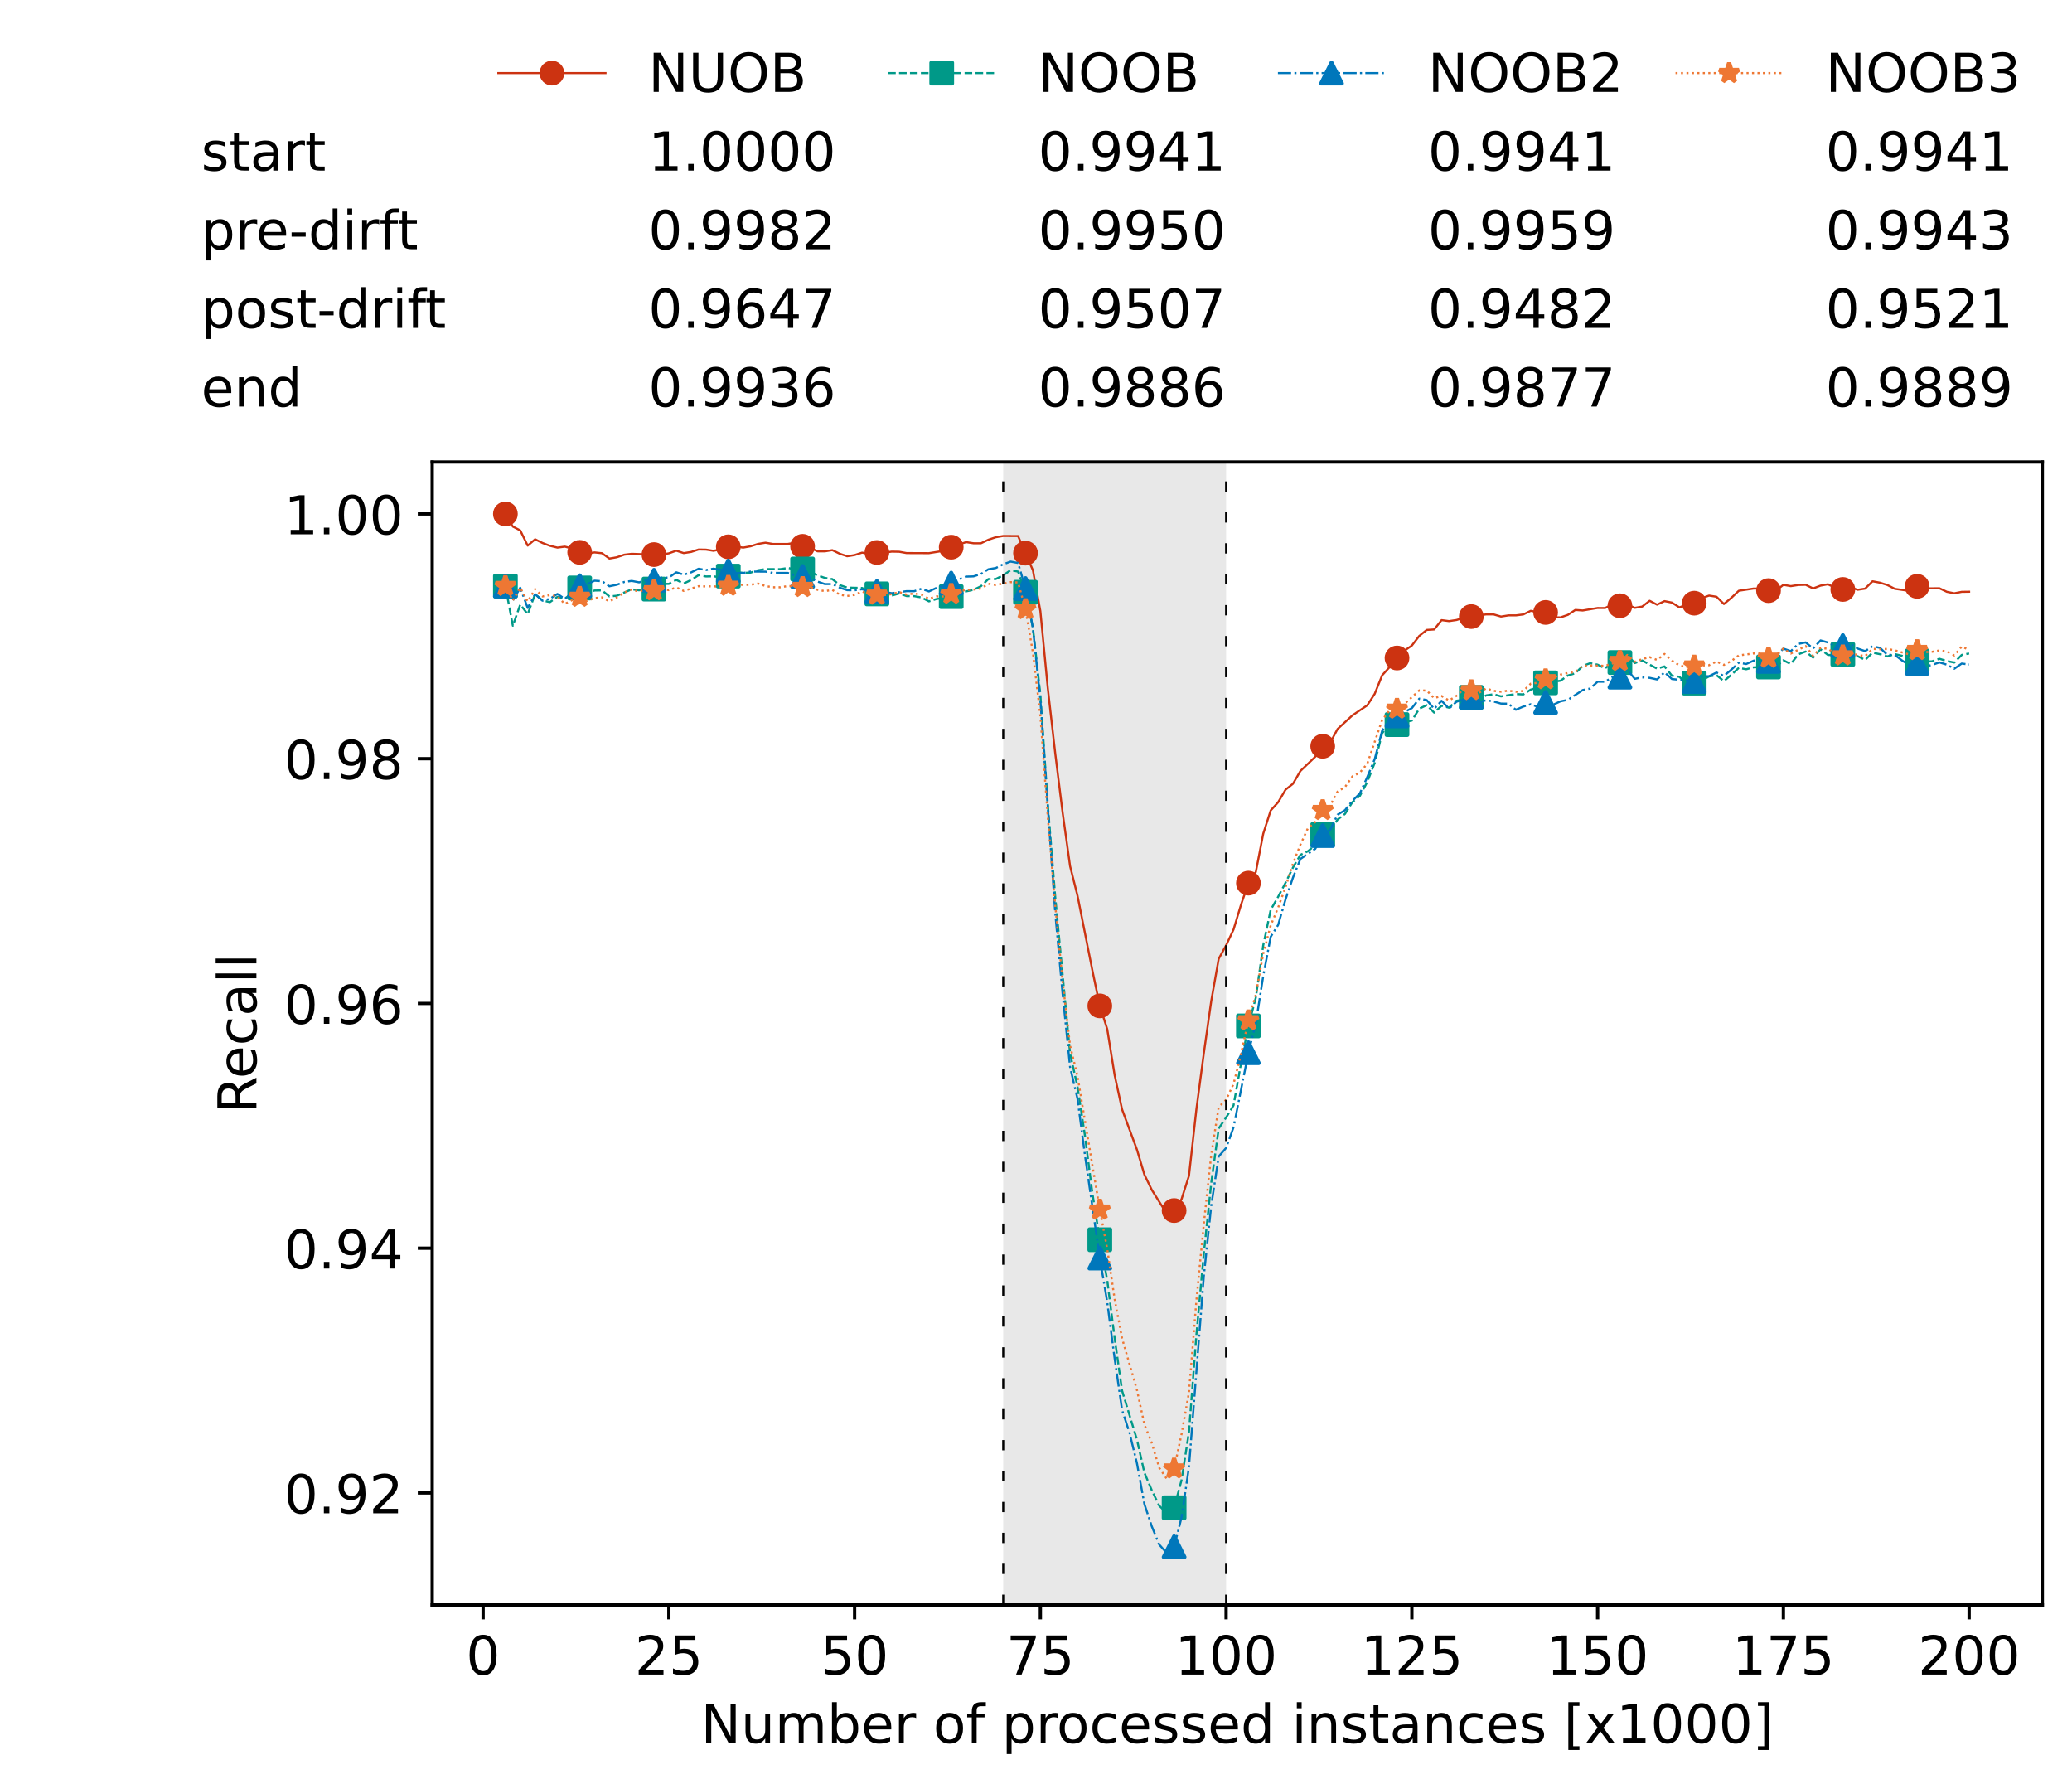 <?xml version="1.0" encoding="utf-8" standalone="no"?>
<!DOCTYPE svg PUBLIC "-//W3C//DTD SVG 1.1//EN"
  "http://www.w3.org/Graphics/SVG/1.1/DTD/svg11.dtd">
<!-- Created with matplotlib (https://matplotlib.org/) -->
<svg height="432.615pt" version="1.1" viewBox="0 0 502.65 432.615" width="502.65pt" xmlns="http://www.w3.org/2000/svg" xmlns:xlink="http://www.w3.org/1999/xlink">
 <defs>
  <style type="text/css">*{stroke-linecap:butt;stroke-linejoin:round;}</style>
 </defs>
 <g id="figure_1">
  <g id="patch_1">
   <path d="M 0 432.615 
L 502.65 432.615 
L 502.65 0 
L 0 0 
z
" style="fill:#ffffff;"/>
  </g>
  <g id="axes_1">
   <g id="patch_2">
    <path d="M 104.85 389.252 
L 495.45 389.252 
L 495.45 112.052 
L 104.85 112.052 
z
" style="fill:#ffffff;"/>
   </g>
   <g id="patch_3">
    <path clip-path="url(#pf2ff2131e3)" d="M 297.446 389.252 
L 297.446 112.052 
L 243.372 112.052 
L 243.372 389.252 
z
" style="fill:#d3d3d3;opacity:0.5;"/>
   </g>
   <g id="matplotlib.axis_1">
    <g id="xtick_1">
     <g id="line2d_1">
      <defs>
       <path d="M 0 0 
L 0 3.5 
" id="mbcb8d10e34" style="stroke:#000000;stroke-width:0.8;"/>
      </defs>
      <g>
       <use style="stroke:#000000;stroke-width:0.8;" x="117.197" xlink:href="#mbcb8d10e34" y="389.252"/>
      </g>
     </g>
     <g id="text_1">
      <!-- 0 -->
      <g transform="translate(113.061 406.13)scale(0.13 -0.13)">
       <defs>
        <path d="M 31.781 66.406 
Q 24.172 66.406 20.328 58.906 
Q 16.5 51.422 16.5 36.375 
Q 16.5 21.391 20.328 13.891 
Q 24.172 6.391 31.781 6.391 
Q 39.453 6.391 43.281 13.891 
Q 47.125 21.391 47.125 36.375 
Q 47.125 51.422 43.281 58.906 
Q 39.453 66.406 31.781 66.406 
z
M 31.781 74.219 
Q 44.047 74.219 50.516 64.516 
Q 56.984 54.828 56.984 36.375 
Q 56.984 17.969 50.516 8.266 
Q 44.047 -1.422 31.781 -1.422 
Q 19.531 -1.422 13.062 8.266 
Q 6.594 17.969 6.594 36.375 
Q 6.594 54.828 13.062 64.516 
Q 19.531 74.219 31.781 74.219 
z
" id="DejaVuSans-48"/>
       </defs>
       <use xlink:href="#DejaVuSans-48"/>
      </g>
     </g>
    </g>
    <g id="xtick_2">
     <g id="line2d_2">
      <g>
       <use style="stroke:#000000;stroke-width:0.8;" x="162.259" xlink:href="#mbcb8d10e34" y="389.252"/>
      </g>
     </g>
     <g id="text_2">
      <!-- 25 -->
      <g transform="translate(153.988 406.13)scale(0.13 -0.13)">
       <defs>
        <path d="M 19.188 8.297 
L 53.609 8.297 
L 53.609 0 
L 7.328 0 
L 7.328 8.297 
Q 12.938 14.109 22.625 23.891 
Q 32.328 33.688 34.812 36.531 
Q 39.547 41.844 41.422 45.531 
Q 43.312 49.219 43.312 52.781 
Q 43.312 58.594 39.234 62.25 
Q 35.156 65.922 28.609 65.922 
Q 23.969 65.922 18.812 64.312 
Q 13.672 62.703 7.812 59.422 
L 7.812 69.391 
Q 13.766 71.781 18.938 73 
Q 24.125 74.219 28.422 74.219 
Q 39.75 74.219 46.484 68.547 
Q 53.219 62.891 53.219 53.422 
Q 53.219 48.922 51.531 44.891 
Q 49.859 40.875 45.406 35.406 
Q 44.188 33.984 37.641 27.219 
Q 31.109 20.453 19.188 8.297 
z
" id="DejaVuSans-50"/>
        <path d="M 10.797 72.906 
L 49.516 72.906 
L 49.516 64.594 
L 19.828 64.594 
L 19.828 46.734 
Q 21.969 47.469 24.109 47.828 
Q 26.266 48.188 28.422 48.188 
Q 40.625 48.188 47.75 41.5 
Q 54.891 34.812 54.891 23.391 
Q 54.891 11.625 47.562 5.094 
Q 40.234 -1.422 26.906 -1.422 
Q 22.312 -1.422 17.547 -0.641 
Q 12.797 0.141 7.719 1.703 
L 7.719 11.625 
Q 12.109 9.234 16.797 8.062 
Q 21.484 6.891 26.703 6.891 
Q 35.156 6.891 40.078 11.328 
Q 45.016 15.766 45.016 23.391 
Q 45.016 31 40.078 35.438 
Q 35.156 39.891 26.703 39.891 
Q 22.75 39.891 18.812 39.016 
Q 14.891 38.141 10.797 36.281 
z
" id="DejaVuSans-53"/>
       </defs>
       <use xlink:href="#DejaVuSans-50"/>
       <use x="63.623" xlink:href="#DejaVuSans-53"/>
      </g>
     </g>
    </g>
    <g id="xtick_3">
     <g id="line2d_3">
      <g>
       <use style="stroke:#000000;stroke-width:0.8;" x="207.322" xlink:href="#mbcb8d10e34" y="389.252"/>
      </g>
     </g>
     <g id="text_3">
      <!-- 50 -->
      <g transform="translate(199.05 406.13)scale(0.13 -0.13)">
       <use xlink:href="#DejaVuSans-53"/>
       <use x="63.623" xlink:href="#DejaVuSans-48"/>
      </g>
     </g>
    </g>
    <g id="xtick_4">
     <g id="line2d_4">
      <g>
       <use style="stroke:#000000;stroke-width:0.8;" x="252.384" xlink:href="#mbcb8d10e34" y="389.252"/>
      </g>
     </g>
     <g id="text_4">
      <!-- 75 -->
      <g transform="translate(244.113 406.13)scale(0.13 -0.13)">
       <defs>
        <path d="M 8.203 72.906 
L 55.078 72.906 
L 55.078 68.703 
L 28.609 0 
L 18.312 0 
L 43.219 64.594 
L 8.203 64.594 
z
" id="DejaVuSans-55"/>
       </defs>
       <use xlink:href="#DejaVuSans-55"/>
       <use x="63.623" xlink:href="#DejaVuSans-53"/>
      </g>
     </g>
    </g>
    <g id="xtick_5">
     <g id="line2d_5">
      <g>
       <use style="stroke:#000000;stroke-width:0.8;" x="297.446" xlink:href="#mbcb8d10e34" y="389.252"/>
      </g>
     </g>
     <g id="text_5">
      <!-- 100 -->
      <g transform="translate(285.039 406.13)scale(0.13 -0.13)">
       <defs>
        <path d="M 12.406 8.297 
L 28.516 8.297 
L 28.516 63.922 
L 10.984 60.406 
L 10.984 69.391 
L 28.422 72.906 
L 38.281 72.906 
L 38.281 8.297 
L 54.391 8.297 
L 54.391 0 
L 12.406 0 
z
" id="DejaVuSans-49"/>
       </defs>
       <use xlink:href="#DejaVuSans-49"/>
       <use x="63.623" xlink:href="#DejaVuSans-48"/>
       <use x="127.246" xlink:href="#DejaVuSans-48"/>
      </g>
     </g>
    </g>
    <g id="xtick_6">
     <g id="line2d_6">
      <g>
       <use style="stroke:#000000;stroke-width:0.8;" x="342.509" xlink:href="#mbcb8d10e34" y="389.252"/>
      </g>
     </g>
     <g id="text_6">
      <!-- 125 -->
      <g transform="translate(330.102 406.13)scale(0.13 -0.13)">
       <use xlink:href="#DejaVuSans-49"/>
       <use x="63.623" xlink:href="#DejaVuSans-50"/>
       <use x="127.246" xlink:href="#DejaVuSans-53"/>
      </g>
     </g>
    </g>
    <g id="xtick_7">
     <g id="line2d_7">
      <g>
       <use style="stroke:#000000;stroke-width:0.8;" x="387.571" xlink:href="#mbcb8d10e34" y="389.252"/>
      </g>
     </g>
     <g id="text_7">
      <!-- 150 -->
      <g transform="translate(375.164 406.13)scale(0.13 -0.13)">
       <use xlink:href="#DejaVuSans-49"/>
       <use x="63.623" xlink:href="#DejaVuSans-53"/>
       <use x="127.246" xlink:href="#DejaVuSans-48"/>
      </g>
     </g>
    </g>
    <g id="xtick_8">
     <g id="line2d_8">
      <g>
       <use style="stroke:#000000;stroke-width:0.8;" x="432.633" xlink:href="#mbcb8d10e34" y="389.252"/>
      </g>
     </g>
     <g id="text_8">
      <!-- 175 -->
      <g transform="translate(420.226 406.13)scale(0.13 -0.13)">
       <use xlink:href="#DejaVuSans-49"/>
       <use x="63.623" xlink:href="#DejaVuSans-55"/>
       <use x="127.246" xlink:href="#DejaVuSans-53"/>
      </g>
     </g>
    </g>
    <g id="xtick_9">
     <g id="line2d_9">
      <g>
       <use style="stroke:#000000;stroke-width:0.8;" x="477.695" xlink:href="#mbcb8d10e34" y="389.252"/>
      </g>
     </g>
     <g id="text_9">
      <!-- 200 -->
      <g transform="translate(465.289 406.13)scale(0.13 -0.13)">
       <use xlink:href="#DejaVuSans-50"/>
       <use x="63.623" xlink:href="#DejaVuSans-48"/>
       <use x="127.246" xlink:href="#DejaVuSans-48"/>
      </g>
     </g>
    </g>
    <g id="text_10">
     <!-- Number of processed instances [x1000] -->
     <g transform="translate(170.025 422.711)scale(0.13 -0.13)">
      <defs>
       <path d="M 9.812 72.906 
L 23.094 72.906 
L 55.422 11.922 
L 55.422 72.906 
L 64.984 72.906 
L 64.984 0 
L 51.703 0 
L 19.391 60.984 
L 19.391 0 
L 9.812 0 
z
" id="DejaVuSans-78"/>
       <path d="M 8.5 21.578 
L 8.5 54.688 
L 17.484 54.688 
L 17.484 21.922 
Q 17.484 14.156 20.5 10.266 
Q 23.531 6.391 29.594 6.391 
Q 36.859 6.391 41.078 11.031 
Q 45.312 15.672 45.312 23.688 
L 45.312 54.688 
L 54.297 54.688 
L 54.297 0 
L 45.312 0 
L 45.312 8.406 
Q 42.047 3.422 37.719 1 
Q 33.406 -1.422 27.688 -1.422 
Q 18.266 -1.422 13.375 4.438 
Q 8.5 10.297 8.5 21.578 
z
M 31.109 56 
z
" id="DejaVuSans-117"/>
       <path d="M 52 44.188 
Q 55.375 50.25 60.062 53.125 
Q 64.75 56 71.094 56 
Q 79.641 56 84.281 50.016 
Q 88.922 44.047 88.922 33.016 
L 88.922 0 
L 79.891 0 
L 79.891 32.719 
Q 79.891 40.578 77.094 44.375 
Q 74.312 48.188 68.609 48.188 
Q 61.625 48.188 57.562 43.547 
Q 53.516 38.922 53.516 30.906 
L 53.516 0 
L 44.484 0 
L 44.484 32.719 
Q 44.484 40.625 41.703 44.406 
Q 38.922 48.188 33.109 48.188 
Q 26.219 48.188 22.156 43.531 
Q 18.109 38.875 18.109 30.906 
L 18.109 0 
L 9.078 0 
L 9.078 54.688 
L 18.109 54.688 
L 18.109 46.188 
Q 21.188 51.219 25.484 53.609 
Q 29.781 56 35.688 56 
Q 41.656 56 45.828 52.969 
Q 50 49.953 52 44.188 
z
" id="DejaVuSans-109"/>
       <path d="M 48.688 27.297 
Q 48.688 37.203 44.609 42.844 
Q 40.531 48.484 33.406 48.484 
Q 26.266 48.484 22.188 42.844 
Q 18.109 37.203 18.109 27.297 
Q 18.109 17.391 22.188 11.75 
Q 26.266 6.109 33.406 6.109 
Q 40.531 6.109 44.609 11.75 
Q 48.688 17.391 48.688 27.297 
z
M 18.109 46.391 
Q 20.953 51.266 25.266 53.625 
Q 29.594 56 35.594 56 
Q 45.562 56 51.781 48.094 
Q 58.016 40.188 58.016 27.297 
Q 58.016 14.406 51.781 6.484 
Q 45.562 -1.422 35.594 -1.422 
Q 29.594 -1.422 25.266 0.953 
Q 20.953 3.328 18.109 8.203 
L 18.109 0 
L 9.078 0 
L 9.078 75.984 
L 18.109 75.984 
z
" id="DejaVuSans-98"/>
       <path d="M 56.203 29.594 
L 56.203 25.203 
L 14.891 25.203 
Q 15.484 15.922 20.484 11.062 
Q 25.484 6.203 34.422 6.203 
Q 39.594 6.203 44.453 7.469 
Q 49.312 8.734 54.109 11.281 
L 54.109 2.781 
Q 49.266 0.734 44.188 -0.344 
Q 39.109 -1.422 33.891 -1.422 
Q 20.797 -1.422 13.156 6.188 
Q 5.516 13.812 5.516 26.812 
Q 5.516 40.234 12.766 48.109 
Q 20.016 56 32.328 56 
Q 43.359 56 49.781 48.891 
Q 56.203 41.797 56.203 29.594 
z
M 47.219 32.234 
Q 47.125 39.594 43.094 43.984 
Q 39.062 48.391 32.422 48.391 
Q 24.906 48.391 20.391 44.141 
Q 15.875 39.891 15.188 32.172 
z
" id="DejaVuSans-101"/>
       <path d="M 41.109 46.297 
Q 39.594 47.172 37.812 47.578 
Q 36.031 48 33.891 48 
Q 26.266 48 22.188 43.047 
Q 18.109 38.094 18.109 28.812 
L 18.109 0 
L 9.078 0 
L 9.078 54.688 
L 18.109 54.688 
L 18.109 46.188 
Q 20.953 51.172 25.484 53.578 
Q 30.031 56 36.531 56 
Q 37.453 56 38.578 55.875 
Q 39.703 55.766 41.062 55.516 
z
" id="DejaVuSans-114"/>
       <path id="DejaVuSans-32"/>
       <path d="M 30.609 48.391 
Q 23.391 48.391 19.188 42.75 
Q 14.984 37.109 14.984 27.297 
Q 14.984 17.484 19.156 11.844 
Q 23.344 6.203 30.609 6.203 
Q 37.797 6.203 41.984 11.859 
Q 46.188 17.531 46.188 27.297 
Q 46.188 37.016 41.984 42.703 
Q 37.797 48.391 30.609 48.391 
z
M 30.609 56 
Q 42.328 56 49.016 48.375 
Q 55.719 40.766 55.719 27.297 
Q 55.719 13.875 49.016 6.219 
Q 42.328 -1.422 30.609 -1.422 
Q 18.844 -1.422 12.172 6.219 
Q 5.516 13.875 5.516 27.297 
Q 5.516 40.766 12.172 48.375 
Q 18.844 56 30.609 56 
z
" id="DejaVuSans-111"/>
       <path d="M 37.109 75.984 
L 37.109 68.5 
L 28.516 68.5 
Q 23.688 68.5 21.797 66.547 
Q 19.922 64.594 19.922 59.516 
L 19.922 54.688 
L 34.719 54.688 
L 34.719 47.703 
L 19.922 47.703 
L 19.922 0 
L 10.891 0 
L 10.891 47.703 
L 2.297 47.703 
L 2.297 54.688 
L 10.891 54.688 
L 10.891 58.5 
Q 10.891 67.625 15.141 71.797 
Q 19.391 75.984 28.609 75.984 
z
" id="DejaVuSans-102"/>
       <path d="M 18.109 8.203 
L 18.109 -20.797 
L 9.078 -20.797 
L 9.078 54.688 
L 18.109 54.688 
L 18.109 46.391 
Q 20.953 51.266 25.266 53.625 
Q 29.594 56 35.594 56 
Q 45.562 56 51.781 48.094 
Q 58.016 40.188 58.016 27.297 
Q 58.016 14.406 51.781 6.484 
Q 45.562 -1.422 35.594 -1.422 
Q 29.594 -1.422 25.266 0.953 
Q 20.953 3.328 18.109 8.203 
z
M 48.688 27.297 
Q 48.688 37.203 44.609 42.844 
Q 40.531 48.484 33.406 48.484 
Q 26.266 48.484 22.188 42.844 
Q 18.109 37.203 18.109 27.297 
Q 18.109 17.391 22.188 11.75 
Q 26.266 6.109 33.406 6.109 
Q 40.531 6.109 44.609 11.75 
Q 48.688 17.391 48.688 27.297 
z
" id="DejaVuSans-112"/>
       <path d="M 48.781 52.594 
L 48.781 44.188 
Q 44.969 46.297 41.141 47.344 
Q 37.312 48.391 33.406 48.391 
Q 24.656 48.391 19.812 42.844 
Q 14.984 37.312 14.984 27.297 
Q 14.984 17.281 19.812 11.734 
Q 24.656 6.203 33.406 6.203 
Q 37.312 6.203 41.141 7.25 
Q 44.969 8.297 48.781 10.406 
L 48.781 2.094 
Q 45.016 0.344 40.984 -0.531 
Q 36.969 -1.422 32.422 -1.422 
Q 20.062 -1.422 12.781 6.344 
Q 5.516 14.109 5.516 27.297 
Q 5.516 40.672 12.859 48.328 
Q 20.219 56 33.016 56 
Q 37.156 56 41.109 55.141 
Q 45.062 54.297 48.781 52.594 
z
" id="DejaVuSans-99"/>
       <path d="M 44.281 53.078 
L 44.281 44.578 
Q 40.484 46.531 36.375 47.5 
Q 32.281 48.484 27.875 48.484 
Q 21.188 48.484 17.844 46.438 
Q 14.5 44.391 14.5 40.281 
Q 14.5 37.156 16.891 35.375 
Q 19.281 33.594 26.516 31.984 
L 29.594 31.297 
Q 39.156 29.25 43.188 25.516 
Q 47.219 21.781 47.219 15.094 
Q 47.219 7.469 41.188 3.016 
Q 35.156 -1.422 24.609 -1.422 
Q 20.219 -1.422 15.453 -0.562 
Q 10.688 0.297 5.422 2 
L 5.422 11.281 
Q 10.406 8.688 15.234 7.391 
Q 20.062 6.109 24.812 6.109 
Q 31.156 6.109 34.562 8.281 
Q 37.984 10.453 37.984 14.406 
Q 37.984 18.062 35.516 20.016 
Q 33.062 21.969 24.703 23.781 
L 21.578 24.516 
Q 13.234 26.266 9.516 29.906 
Q 5.812 33.547 5.812 39.891 
Q 5.812 47.609 11.281 51.797 
Q 16.75 56 26.812 56 
Q 31.781 56 36.172 55.266 
Q 40.578 54.547 44.281 53.078 
z
" id="DejaVuSans-115"/>
       <path d="M 45.406 46.391 
L 45.406 75.984 
L 54.391 75.984 
L 54.391 0 
L 45.406 0 
L 45.406 8.203 
Q 42.578 3.328 38.25 0.953 
Q 33.938 -1.422 27.875 -1.422 
Q 17.969 -1.422 11.734 6.484 
Q 5.516 14.406 5.516 27.297 
Q 5.516 40.188 11.734 48.094 
Q 17.969 56 27.875 56 
Q 33.938 56 38.25 53.625 
Q 42.578 51.266 45.406 46.391 
z
M 14.797 27.297 
Q 14.797 17.391 18.875 11.75 
Q 22.953 6.109 30.078 6.109 
Q 37.203 6.109 41.297 11.75 
Q 45.406 17.391 45.406 27.297 
Q 45.406 37.203 41.297 42.844 
Q 37.203 48.484 30.078 48.484 
Q 22.953 48.484 18.875 42.844 
Q 14.797 37.203 14.797 27.297 
z
" id="DejaVuSans-100"/>
       <path d="M 9.422 54.688 
L 18.406 54.688 
L 18.406 0 
L 9.422 0 
z
M 9.422 75.984 
L 18.406 75.984 
L 18.406 64.594 
L 9.422 64.594 
z
" id="DejaVuSans-105"/>
       <path d="M 54.891 33.016 
L 54.891 0 
L 45.906 0 
L 45.906 32.719 
Q 45.906 40.484 42.875 44.328 
Q 39.844 48.188 33.797 48.188 
Q 26.516 48.188 22.312 43.547 
Q 18.109 38.922 18.109 30.906 
L 18.109 0 
L 9.078 0 
L 9.078 54.688 
L 18.109 54.688 
L 18.109 46.188 
Q 21.344 51.125 25.703 53.562 
Q 30.078 56 35.797 56 
Q 45.219 56 50.047 50.172 
Q 54.891 44.344 54.891 33.016 
z
" id="DejaVuSans-110"/>
       <path d="M 18.312 70.219 
L 18.312 54.688 
L 36.812 54.688 
L 36.812 47.703 
L 18.312 47.703 
L 18.312 18.016 
Q 18.312 11.328 20.141 9.422 
Q 21.969 7.516 27.594 7.516 
L 36.812 7.516 
L 36.812 0 
L 27.594 0 
Q 17.188 0 13.234 3.875 
Q 9.281 7.766 9.281 18.016 
L 9.281 47.703 
L 2.688 47.703 
L 2.688 54.688 
L 9.281 54.688 
L 9.281 70.219 
z
" id="DejaVuSans-116"/>
       <path d="M 34.281 27.484 
Q 23.391 27.484 19.188 25 
Q 14.984 22.516 14.984 16.5 
Q 14.984 11.719 18.141 8.906 
Q 21.297 6.109 26.703 6.109 
Q 34.188 6.109 38.703 11.406 
Q 43.219 16.703 43.219 25.484 
L 43.219 27.484 
z
M 52.203 31.203 
L 52.203 0 
L 43.219 0 
L 43.219 8.297 
Q 40.141 3.328 35.547 0.953 
Q 30.953 -1.422 24.312 -1.422 
Q 15.922 -1.422 10.953 3.297 
Q 6 8.016 6 15.922 
Q 6 25.141 12.172 29.828 
Q 18.359 34.516 30.609 34.516 
L 43.219 34.516 
L 43.219 35.406 
Q 43.219 41.609 39.141 45 
Q 35.062 48.391 27.688 48.391 
Q 23 48.391 18.547 47.266 
Q 14.109 46.141 10.016 43.891 
L 10.016 52.203 
Q 14.938 54.109 19.578 55.047 
Q 24.219 56 28.609 56 
Q 40.484 56 46.344 49.844 
Q 52.203 43.703 52.203 31.203 
z
" id="DejaVuSans-97"/>
       <path d="M 8.594 75.984 
L 29.297 75.984 
L 29.297 69 
L 17.578 69 
L 17.578 -6.203 
L 29.297 -6.203 
L 29.297 -13.188 
L 8.594 -13.188 
z
" id="DejaVuSans-91"/>
       <path d="M 54.891 54.688 
L 35.109 28.078 
L 55.906 0 
L 45.312 0 
L 29.391 21.484 
L 13.484 0 
L 2.875 0 
L 24.125 28.609 
L 4.688 54.688 
L 15.281 54.688 
L 29.781 35.203 
L 44.281 54.688 
z
" id="DejaVuSans-120"/>
       <path d="M 30.422 75.984 
L 30.422 -13.188 
L 9.719 -13.188 
L 9.719 -6.203 
L 21.391 -6.203 
L 21.391 69 
L 9.719 69 
L 9.719 75.984 
z
" id="DejaVuSans-93"/>
      </defs>
      <use xlink:href="#DejaVuSans-78"/>
      <use x="74.805" xlink:href="#DejaVuSans-117"/>
      <use x="138.184" xlink:href="#DejaVuSans-109"/>
      <use x="235.596" xlink:href="#DejaVuSans-98"/>
      <use x="299.072" xlink:href="#DejaVuSans-101"/>
      <use x="360.596" xlink:href="#DejaVuSans-114"/>
      <use x="401.709" xlink:href="#DejaVuSans-32"/>
      <use x="433.496" xlink:href="#DejaVuSans-111"/>
      <use x="494.678" xlink:href="#DejaVuSans-102"/>
      <use x="529.883" xlink:href="#DejaVuSans-32"/>
      <use x="561.67" xlink:href="#DejaVuSans-112"/>
      <use x="625.146" xlink:href="#DejaVuSans-114"/>
      <use x="664.01" xlink:href="#DejaVuSans-111"/>
      <use x="725.191" xlink:href="#DejaVuSans-99"/>
      <use x="780.172" xlink:href="#DejaVuSans-101"/>
      <use x="841.695" xlink:href="#DejaVuSans-115"/>
      <use x="893.795" xlink:href="#DejaVuSans-115"/>
      <use x="945.895" xlink:href="#DejaVuSans-101"/>
      <use x="1007.418" xlink:href="#DejaVuSans-100"/>
      <use x="1070.895" xlink:href="#DejaVuSans-32"/>
      <use x="1102.682" xlink:href="#DejaVuSans-105"/>
      <use x="1130.465" xlink:href="#DejaVuSans-110"/>
      <use x="1193.844" xlink:href="#DejaVuSans-115"/>
      <use x="1245.943" xlink:href="#DejaVuSans-116"/>
      <use x="1285.152" xlink:href="#DejaVuSans-97"/>
      <use x="1346.432" xlink:href="#DejaVuSans-110"/>
      <use x="1409.811" xlink:href="#DejaVuSans-99"/>
      <use x="1464.791" xlink:href="#DejaVuSans-101"/>
      <use x="1526.314" xlink:href="#DejaVuSans-115"/>
      <use x="1578.414" xlink:href="#DejaVuSans-32"/>
      <use x="1610.201" xlink:href="#DejaVuSans-91"/>
      <use x="1649.215" xlink:href="#DejaVuSans-120"/>
      <use x="1708.395" xlink:href="#DejaVuSans-49"/>
      <use x="1772.018" xlink:href="#DejaVuSans-48"/>
      <use x="1835.641" xlink:href="#DejaVuSans-48"/>
      <use x="1899.264" xlink:href="#DejaVuSans-48"/>
      <use x="1962.887" xlink:href="#DejaVuSans-93"/>
     </g>
    </g>
   </g>
   <g id="matplotlib.axis_2">
    <g id="ytick_1">
     <g id="line2d_10">
      <defs>
       <path d="M 0 0 
L -3.5 0 
" id="m6b8aeb2baa" style="stroke:#000000;stroke-width:0.8;"/>
      </defs>
      <g>
       <use style="stroke:#000000;stroke-width:0.8;" x="104.85" xlink:href="#m6b8aeb2baa" y="362.085"/>
      </g>
     </g>
     <g id="text_11">
      <!-- 0.92 -->
      <g transform="translate(68.905 367.024)scale(0.13 -0.13)">
       <defs>
        <path d="M 10.688 12.406 
L 21 12.406 
L 21 0 
L 10.688 0 
z
" id="DejaVuSans-46"/>
        <path d="M 10.984 1.516 
L 10.984 10.5 
Q 14.703 8.734 18.5 7.812 
Q 22.312 6.891 25.984 6.891 
Q 35.75 6.891 40.891 13.453 
Q 46.047 20.016 46.781 33.406 
Q 43.953 29.203 39.594 26.953 
Q 35.25 24.703 29.984 24.703 
Q 19.047 24.703 12.672 31.312 
Q 6.297 37.938 6.297 49.422 
Q 6.297 60.641 12.938 67.422 
Q 19.578 74.219 30.609 74.219 
Q 43.266 74.219 49.922 64.516 
Q 56.594 54.828 56.594 36.375 
Q 56.594 19.141 48.406 8.859 
Q 40.234 -1.422 26.422 -1.422 
Q 22.703 -1.422 18.891 -0.688 
Q 15.094 0.047 10.984 1.516 
z
M 30.609 32.422 
Q 37.25 32.422 41.125 36.953 
Q 45.016 41.5 45.016 49.422 
Q 45.016 57.281 41.125 61.844 
Q 37.25 66.406 30.609 66.406 
Q 23.969 66.406 20.094 61.844 
Q 16.219 57.281 16.219 49.422 
Q 16.219 41.5 20.094 36.953 
Q 23.969 32.422 30.609 32.422 
z
" id="DejaVuSans-57"/>
       </defs>
       <use xlink:href="#DejaVuSans-48"/>
       <use x="63.623" xlink:href="#DejaVuSans-46"/>
       <use x="95.41" xlink:href="#DejaVuSans-57"/>
       <use x="159.033" xlink:href="#DejaVuSans-50"/>
      </g>
     </g>
    </g>
    <g id="ytick_2">
     <g id="line2d_11">
      <g>
       <use style="stroke:#000000;stroke-width:0.8;" x="104.85" xlink:href="#m6b8aeb2baa" y="302.727"/>
      </g>
     </g>
     <g id="text_12">
      <!-- 0.94 -->
      <g transform="translate(68.905 307.666)scale(0.13 -0.13)">
       <defs>
        <path d="M 37.797 64.312 
L 12.891 25.391 
L 37.797 25.391 
z
M 35.203 72.906 
L 47.609 72.906 
L 47.609 25.391 
L 58.016 25.391 
L 58.016 17.188 
L 47.609 17.188 
L 47.609 0 
L 37.797 0 
L 37.797 17.188 
L 4.891 17.188 
L 4.891 26.703 
z
" id="DejaVuSans-52"/>
       </defs>
       <use xlink:href="#DejaVuSans-48"/>
       <use x="63.623" xlink:href="#DejaVuSans-46"/>
       <use x="95.41" xlink:href="#DejaVuSans-57"/>
       <use x="159.033" xlink:href="#DejaVuSans-52"/>
      </g>
     </g>
    </g>
    <g id="ytick_3">
     <g id="line2d_12">
      <g>
       <use style="stroke:#000000;stroke-width:0.8;" x="104.85" xlink:href="#m6b8aeb2baa" y="243.369"/>
      </g>
     </g>
     <g id="text_13">
      <!-- 0.96 -->
      <g transform="translate(68.905 248.308)scale(0.13 -0.13)">
       <defs>
        <path d="M 33.016 40.375 
Q 26.375 40.375 22.484 35.828 
Q 18.609 31.297 18.609 23.391 
Q 18.609 15.531 22.484 10.953 
Q 26.375 6.391 33.016 6.391 
Q 39.656 6.391 43.531 10.953 
Q 47.406 15.531 47.406 23.391 
Q 47.406 31.297 43.531 35.828 
Q 39.656 40.375 33.016 40.375 
z
M 52.594 71.297 
L 52.594 62.312 
Q 48.875 64.062 45.094 64.984 
Q 41.312 65.922 37.594 65.922 
Q 27.828 65.922 22.672 59.328 
Q 17.531 52.734 16.797 39.406 
Q 19.672 43.656 24.016 45.922 
Q 28.375 48.188 33.594 48.188 
Q 44.578 48.188 50.953 41.516 
Q 57.328 34.859 57.328 23.391 
Q 57.328 12.156 50.688 5.359 
Q 44.047 -1.422 33.016 -1.422 
Q 20.359 -1.422 13.672 8.266 
Q 6.984 17.969 6.984 36.375 
Q 6.984 53.656 15.188 63.938 
Q 23.391 74.219 37.203 74.219 
Q 40.922 74.219 44.703 73.484 
Q 48.484 72.75 52.594 71.297 
z
" id="DejaVuSans-54"/>
       </defs>
       <use xlink:href="#DejaVuSans-48"/>
       <use x="63.623" xlink:href="#DejaVuSans-46"/>
       <use x="95.41" xlink:href="#DejaVuSans-57"/>
       <use x="159.033" xlink:href="#DejaVuSans-54"/>
      </g>
     </g>
    </g>
    <g id="ytick_4">
     <g id="line2d_13">
      <g>
       <use style="stroke:#000000;stroke-width:0.8;" x="104.85" xlink:href="#m6b8aeb2baa" y="184.01"/>
      </g>
     </g>
     <g id="text_14">
      <!-- 0.98 -->
      <g transform="translate(68.905 188.949)scale(0.13 -0.13)">
       <defs>
        <path d="M 31.781 34.625 
Q 24.75 34.625 20.719 30.859 
Q 16.703 27.094 16.703 20.516 
Q 16.703 13.922 20.719 10.156 
Q 24.75 6.391 31.781 6.391 
Q 38.812 6.391 42.859 10.172 
Q 46.922 13.969 46.922 20.516 
Q 46.922 27.094 42.891 30.859 
Q 38.875 34.625 31.781 34.625 
z
M 21.922 38.812 
Q 15.578 40.375 12.031 44.719 
Q 8.5 49.078 8.5 55.328 
Q 8.5 64.062 14.719 69.141 
Q 20.953 74.219 31.781 74.219 
Q 42.672 74.219 48.875 69.141 
Q 55.078 64.062 55.078 55.328 
Q 55.078 49.078 51.531 44.719 
Q 48 40.375 41.703 38.812 
Q 48.828 37.156 52.797 32.312 
Q 56.781 27.484 56.781 20.516 
Q 56.781 9.906 50.312 4.234 
Q 43.844 -1.422 31.781 -1.422 
Q 19.734 -1.422 13.25 4.234 
Q 6.781 9.906 6.781 20.516 
Q 6.781 27.484 10.781 32.312 
Q 14.797 37.156 21.922 38.812 
z
M 18.312 54.391 
Q 18.312 48.734 21.844 45.562 
Q 25.391 42.391 31.781 42.391 
Q 38.141 42.391 41.719 45.562 
Q 45.312 48.734 45.312 54.391 
Q 45.312 60.062 41.719 63.234 
Q 38.141 66.406 31.781 66.406 
Q 25.391 66.406 21.844 63.234 
Q 18.312 60.062 18.312 54.391 
z
" id="DejaVuSans-56"/>
       </defs>
       <use xlink:href="#DejaVuSans-48"/>
       <use x="63.623" xlink:href="#DejaVuSans-46"/>
       <use x="95.41" xlink:href="#DejaVuSans-57"/>
       <use x="159.033" xlink:href="#DejaVuSans-56"/>
      </g>
     </g>
    </g>
    <g id="ytick_5">
     <g id="line2d_14">
      <g>
       <use style="stroke:#000000;stroke-width:0.8;" x="104.85" xlink:href="#m6b8aeb2baa" y="124.652"/>
      </g>
     </g>
     <g id="text_15">
      <!-- 1.00 -->
      <g transform="translate(68.905 129.591)scale(0.13 -0.13)">
       <use xlink:href="#DejaVuSans-49"/>
       <use x="63.623" xlink:href="#DejaVuSans-46"/>
       <use x="95.41" xlink:href="#DejaVuSans-48"/>
       <use x="159.033" xlink:href="#DejaVuSans-48"/>
      </g>
     </g>
    </g>
    <g id="text_16">
     <!-- Recall -->
     <g transform="translate(62.201 270.044)rotate(-90)scale(0.13 -0.13)">
      <defs>
       <path d="M 44.391 34.188 
Q 47.562 33.109 50.562 29.594 
Q 53.562 26.078 56.594 19.922 
L 66.609 0 
L 56 0 
L 46.688 18.703 
Q 43.062 26.031 39.672 28.422 
Q 36.281 30.812 30.422 30.812 
L 19.672 30.812 
L 19.672 0 
L 9.812 0 
L 9.812 72.906 
L 32.078 72.906 
Q 44.578 72.906 50.734 67.672 
Q 56.891 62.453 56.891 51.906 
Q 56.891 45.016 53.688 40.469 
Q 50.484 35.938 44.391 34.188 
z
M 19.672 64.797 
L 19.672 38.922 
L 32.078 38.922 
Q 39.203 38.922 42.844 42.219 
Q 46.484 45.516 46.484 51.906 
Q 46.484 58.297 42.844 61.547 
Q 39.203 64.797 32.078 64.797 
z
" id="DejaVuSans-82"/>
       <path d="M 9.422 75.984 
L 18.406 75.984 
L 18.406 0 
L 9.422 0 
z
" id="DejaVuSans-108"/>
      </defs>
      <use xlink:href="#DejaVuSans-82"/>
      <use x="64.982" xlink:href="#DejaVuSans-101"/>
      <use x="126.506" xlink:href="#DejaVuSans-99"/>
      <use x="181.486" xlink:href="#DejaVuSans-97"/>
      <use x="242.766" xlink:href="#DejaVuSans-108"/>
      <use x="270.549" xlink:href="#DejaVuSans-108"/>
     </g>
    </g>
   </g>
   <g id="line2d_15"/>
   <g id="line2d_16"/>
   <g id="line2d_17"/>
   <g id="line2d_18"/>
   <g id="line2d_19"/>
   <g id="line2d_20">
    <path clip-path="url(#pf2ff2131e3)" d="M 122.605 124.652 
L 124.407 127.712 
L 126.21 128.647 
L 128.012 132.334 
L 129.815 130.798 
L 131.617 131.698 
L 133.419 132.377 
L 135.222 132.814 
L 137.024 132.579 
L 138.827 133.031 
L 140.629 133.969 
L 142.432 134.245 
L 144.234 133.982 
L 146.037 134.174 
L 147.839 135.468 
L 149.642 135.152 
L 151.444 134.535 
L 153.247 134.318 
L 158.654 134.511 
L 160.457 134.497 
L 162.259 134.204 
L 164.062 133.563 
L 165.864 134.147 
L 167.667 133.866 
L 169.469 133.276 
L 171.272 133.306 
L 173.074 133.589 
L 174.877 133.255 
L 176.679 132.628 
L 178.482 132.562 
L 180.284 132.814 
L 182.087 132.493 
L 183.889 131.915 
L 185.692 131.626 
L 187.494 131.928 
L 191.099 131.927 
L 192.902 131.634 
L 194.704 132.509 
L 196.507 132.811 
L 198.309 133.716 
L 200.112 133.723 
L 201.914 133.43 
L 203.717 134.303 
L 205.519 134.909 
L 207.322 134.621 
L 209.124 134.036 
L 210.927 134.309 
L 212.729 134.001 
L 214.532 134.044 
L 216.334 133.787 
L 218.137 133.823 
L 219.939 134.142 
L 225.347 134.164 
L 228.952 133.587 
L 230.754 132.712 
L 234.359 131.486 
L 236.162 131.763 
L 237.964 131.768 
L 239.767 130.905 
L 241.569 130.298 
L 243.372 129.995 
L 246.976 130.018 
L 250.581 138.335 
L 252.384 148.204 
L 254.186 166.897 
L 255.989 182.694 
L 257.791 197.151 
L 259.594 210.074 
L 261.396 217.239 
L 265.001 235.353 
L 266.804 243.96 
L 268.606 249.599 
L 270.409 260.788 
L 272.211 269.077 
L 275.816 278.83 
L 277.619 284.88 
L 279.421 288.597 
L 283.026 294.317 
L 284.829 293.601 
L 286.631 290.843 
L 288.434 285.176 
L 290.236 269.032 
L 292.039 255.447 
L 293.841 242.751 
L 295.644 232.547 
L 297.446 229.273 
L 299.249 225.437 
L 301.051 219.46 
L 302.854 214.191 
L 304.656 211.491 
L 306.459 202.174 
L 308.261 196.558 
L 310.064 194.565 
L 311.866 191.513 
L 313.669 190.082 
L 315.471 186.981 
L 319.076 183.532 
L 320.879 180.996 
L 322.681 180.148 
L 324.484 176.805 
L 328.089 173.492 
L 331.694 171.052 
L 333.496 168.268 
L 335.299 163.784 
L 340.706 157.819 
L 342.509 156.565 
L 344.311 154.229 
L 346.114 152.782 
L 347.916 152.67 
L 349.719 150.406 
L 351.521 150.643 
L 353.324 150.377 
L 355.126 149.832 
L 360.533 149.011 
L 362.336 149.018 
L 364.138 149.535 
L 365.941 149.252 
L 367.743 149.252 
L 369.546 149.021 
L 371.348 148.142 
L 373.151 148.496 
L 374.953 148.538 
L 376.756 149.702 
L 378.558 149.743 
L 380.361 149.12 
L 382.163 147.934 
L 383.966 148.064 
L 387.571 147.457 
L 389.373 147.47 
L 391.176 146.603 
L 392.978 146.923 
L 394.781 146.63 
L 396.583 147.429 
L 398.386 147.109 
L 400.188 145.715 
L 401.991 146.653 
L 403.793 145.792 
L 405.596 146.151 
L 407.398 147.307 
L 409.201 146.641 
L 411.003 146.291 
L 412.806 145.08 
L 414.608 144.448 
L 416.411 144.732 
L 418.213 146.498 
L 420.016 144.989 
L 421.818 143.28 
L 425.423 142.743 
L 427.226 142.745 
L 429.028 143.249 
L 430.831 143.249 
L 432.633 141.845 
L 434.436 142.158 
L 436.238 141.882 
L 438.041 141.831 
L 439.843 142.714 
L 441.646 142.036 
L 443.448 141.707 
L 445.251 142.601 
L 447.053 142.964 
L 448.856 142.442 
L 450.658 143.041 
L 452.461 142.761 
L 454.263 140.985 
L 456.066 141.324 
L 457.868 141.892 
L 459.671 142.812 
L 463.276 143.327 
L 465.078 142.206 
L 466.881 142.709 
L 470.485 142.675 
L 472.288 143.532 
L 474.09 143.893 
L 475.893 143.542 
L 477.695 143.514 
L 477.695 143.514 
" style="fill:none;stroke:#cc3311;stroke-linecap:square;stroke-width:0.5;"/>
    <defs>
     <path d="M 0 2.5 
C 0.663 2.5 1.299 2.237 1.768 1.768 
C 2.237 1.299 2.5 0.663 2.5 0 
C 2.5 -0.663 2.237 -1.299 1.768 -1.768 
C 1.299 -2.237 0.663 -2.5 0 -2.5 
C -0.663 -2.5 -1.299 -2.237 -1.768 -1.768 
C -2.237 -1.299 -2.5 -0.663 -2.5 0 
C -2.5 0.663 -2.237 1.299 -1.768 1.768 
C -1.299 2.237 -0.663 2.5 0 2.5 
z
" id="mbabf4617ff" style="stroke:#cc3311;"/>
    </defs>
    <g clip-path="url(#pf2ff2131e3)">
     <use style="fill:#cc3311;stroke:#cc3311;" x="122.605" xlink:href="#mbabf4617ff" y="124.652"/>
     <use style="fill:#cc3311;stroke:#cc3311;" x="140.629" xlink:href="#mbabf4617ff" y="133.969"/>
     <use style="fill:#cc3311;stroke:#cc3311;" x="158.654" xlink:href="#mbabf4617ff" y="134.511"/>
     <use style="fill:#cc3311;stroke:#cc3311;" x="176.679" xlink:href="#mbabf4617ff" y="132.628"/>
     <use style="fill:#cc3311;stroke:#cc3311;" x="194.704" xlink:href="#mbabf4617ff" y="132.509"/>
     <use style="fill:#cc3311;stroke:#cc3311;" x="212.729" xlink:href="#mbabf4617ff" y="134.001"/>
     <use style="fill:#cc3311;stroke:#cc3311;" x="230.754" xlink:href="#mbabf4617ff" y="132.712"/>
     <use style="fill:#cc3311;stroke:#cc3311;" x="248.779" xlink:href="#mbabf4617ff" y="134.157"/>
     <use style="fill:#cc3311;stroke:#cc3311;" x="266.804" xlink:href="#mbabf4617ff" y="243.96"/>
     <use style="fill:#cc3311;stroke:#cc3311;" x="284.829" xlink:href="#mbabf4617ff" y="293.601"/>
     <use style="fill:#cc3311;stroke:#cc3311;" x="302.854" xlink:href="#mbabf4617ff" y="214.191"/>
     <use style="fill:#cc3311;stroke:#cc3311;" x="320.879" xlink:href="#mbabf4617ff" y="180.996"/>
     <use style="fill:#cc3311;stroke:#cc3311;" x="338.904" xlink:href="#mbabf4617ff" y="159.589"/>
     <use style="fill:#cc3311;stroke:#cc3311;" x="356.928" xlink:href="#mbabf4617ff" y="149.544"/>
     <use style="fill:#cc3311;stroke:#cc3311;" x="374.953" xlink:href="#mbabf4617ff" y="148.538"/>
     <use style="fill:#cc3311;stroke:#cc3311;" x="392.978" xlink:href="#mbabf4617ff" y="146.923"/>
     <use style="fill:#cc3311;stroke:#cc3311;" x="411.003" xlink:href="#mbabf4617ff" y="146.291"/>
     <use style="fill:#cc3311;stroke:#cc3311;" x="429.028" xlink:href="#mbabf4617ff" y="143.249"/>
     <use style="fill:#cc3311;stroke:#cc3311;" x="447.053" xlink:href="#mbabf4617ff" y="142.964"/>
     <use style="fill:#cc3311;stroke:#cc3311;" x="465.078" xlink:href="#mbabf4617ff" y="142.206"/>
    </g>
   </g>
   <g id="line2d_21"/>
   <g id="line2d_22"/>
   <g id="line2d_23"/>
   <g id="line2d_24"/>
   <g id="line2d_25">
    <path clip-path="url(#pf2ff2131e3)" d="M 122.605 142.144 
L 124.407 151.756 
L 126.21 146.632 
L 128.012 148.947 
L 129.815 144.088 
L 131.617 145.661 
L 133.419 146.031 
L 135.222 144.761 
L 137.024 145.213 
L 138.827 143.779 
L 140.629 142.607 
L 142.432 143.742 
L 144.234 143.223 
L 146.037 143.184 
L 147.839 144.648 
L 149.642 144.481 
L 153.247 142.927 
L 155.049 143.167 
L 156.852 142.535 
L 158.654 142.87 
L 160.457 141.618 
L 162.259 141.612 
L 164.062 140.643 
L 165.864 141.519 
L 167.667 140.668 
L 169.469 139.488 
L 171.272 139.813 
L 173.074 139.775 
L 174.877 140.04 
L 176.679 139.729 
L 178.482 138.715 
L 180.284 138.94 
L 182.087 138.879 
L 183.889 138.3 
L 185.692 138.026 
L 189.297 138.044 
L 191.099 137.756 
L 192.902 138.054 
L 194.704 138.011 
L 196.507 138.616 
L 198.309 139.544 
L 200.112 140.163 
L 201.914 140.452 
L 203.717 141.905 
L 205.519 142.512 
L 209.124 142.599 
L 210.927 143.426 
L 214.532 144.687 
L 216.334 144.454 
L 218.137 143.93 
L 219.939 144.562 
L 221.742 144.581 
L 223.544 144.898 
L 225.347 145.855 
L 227.149 145.29 
L 230.754 144.702 
L 232.557 143.807 
L 236.162 143.052 
L 237.964 142.183 
L 239.767 140.443 
L 241.569 140.433 
L 243.372 139.525 
L 245.174 138.288 
L 246.976 138.638 
L 248.779 143.644 
L 250.581 152.321 
L 252.384 168.467 
L 254.186 195.132 
L 255.989 217.489 
L 259.594 255.539 
L 261.396 263.556 
L 263.199 275.437 
L 265.001 289.381 
L 266.804 300.68 
L 268.606 310.477 
L 270.409 324.562 
L 272.211 337.291 
L 275.816 349.167 
L 277.619 357.168 
L 279.421 361.457 
L 281.224 365.198 
L 283.026 366.944 
L 284.829 365.683 
L 286.631 358.978 
L 288.434 347.33 
L 290.236 323.787 
L 292.039 303.989 
L 293.841 286.861 
L 295.644 273.699 
L 297.446 271.033 
L 299.249 268.102 
L 301.051 257.953 
L 302.854 248.82 
L 304.656 241.961 
L 306.459 229.233 
L 308.261 220.661 
L 310.064 217.505 
L 311.866 214.083 
L 313.669 210.393 
L 315.471 207.336 
L 317.274 206.46 
L 319.076 204.955 
L 320.879 202.373 
L 322.681 201.545 
L 324.484 198.766 
L 326.286 197.398 
L 328.089 194.53 
L 329.891 193.033 
L 331.694 189.636 
L 333.496 185.018 
L 335.299 177.841 
L 337.101 175.513 
L 338.904 175.737 
L 340.706 175.134 
L 342.509 174.763 
L 344.311 171.875 
L 346.114 171.028 
L 347.916 172.836 
L 349.719 171.166 
L 351.521 171.64 
L 353.324 169.949 
L 355.126 169.701 
L 356.928 169.124 
L 358.731 169.78 
L 360.533 168.661 
L 362.336 168.376 
L 364.138 168.893 
L 367.743 168.326 
L 369.546 168.418 
L 371.348 167.255 
L 373.151 166.724 
L 374.953 165.612 
L 378.558 165.1 
L 380.361 163.842 
L 382.163 163.284 
L 383.966 161.497 
L 385.768 160.847 
L 387.571 161.202 
L 389.373 162.111 
L 391.176 160.662 
L 392.978 160.689 
L 394.781 158.897 
L 396.583 160.815 
L 398.386 160.19 
L 401.991 162.167 
L 403.793 161.627 
L 405.596 163.883 
L 407.398 164.149 
L 409.201 165.775 
L 411.003 165.673 
L 412.806 165.024 
L 414.608 164.06 
L 416.411 163.758 
L 418.213 165.19 
L 420.016 163.659 
L 421.818 161.981 
L 423.621 162.314 
L 425.423 161.845 
L 430.831 161.761 
L 432.633 160.141 
L 434.436 161.051 
L 436.238 158.701 
L 438.041 158.023 
L 439.843 159.489 
L 441.646 157.475 
L 443.448 158.845 
L 445.251 158.913 
L 447.053 158.727 
L 448.856 158.847 
L 450.658 159.143 
L 452.461 160.052 
L 454.263 158.289 
L 456.066 158.664 
L 457.868 159.205 
L 459.671 158.64 
L 461.473 159.068 
L 463.276 159.939 
L 465.078 160.304 
L 466.881 160.475 
L 468.683 160.382 
L 470.485 159.771 
L 472.288 160.319 
L 474.09 160.694 
L 475.893 158.846 
L 477.695 158.49 
L 477.695 158.49 
" style="fill:none;stroke:#009988;stroke-dasharray:1.85,0.8;stroke-dashoffset:0;stroke-width:0.5;"/>
    <defs>
     <path d="M -2.5 2.5 
L 2.5 2.5 
L 2.5 -2.5 
L -2.5 -2.5 
z
" id="m0e20e21fd1" style="stroke:#009988;stroke-linejoin:miter;"/>
    </defs>
    <g clip-path="url(#pf2ff2131e3)">
     <use style="fill:#009988;stroke:#009988;stroke-linejoin:miter;" x="122.605" xlink:href="#m0e20e21fd1" y="142.144"/>
     <use style="fill:#009988;stroke:#009988;stroke-linejoin:miter;" x="140.629" xlink:href="#m0e20e21fd1" y="142.607"/>
     <use style="fill:#009988;stroke:#009988;stroke-linejoin:miter;" x="158.654" xlink:href="#m0e20e21fd1" y="142.87"/>
     <use style="fill:#009988;stroke:#009988;stroke-linejoin:miter;" x="176.679" xlink:href="#m0e20e21fd1" y="139.729"/>
     <use style="fill:#009988;stroke:#009988;stroke-linejoin:miter;" x="194.704" xlink:href="#m0e20e21fd1" y="138.011"/>
     <use style="fill:#009988;stroke:#009988;stroke-linejoin:miter;" x="212.729" xlink:href="#m0e20e21fd1" y="144.036"/>
     <use style="fill:#009988;stroke:#009988;stroke-linejoin:miter;" x="230.754" xlink:href="#m0e20e21fd1" y="144.702"/>
     <use style="fill:#009988;stroke:#009988;stroke-linejoin:miter;" x="248.779" xlink:href="#m0e20e21fd1" y="143.644"/>
     <use style="fill:#009988;stroke:#009988;stroke-linejoin:miter;" x="266.804" xlink:href="#m0e20e21fd1" y="300.68"/>
     <use style="fill:#009988;stroke:#009988;stroke-linejoin:miter;" x="284.829" xlink:href="#m0e20e21fd1" y="365.683"/>
     <use style="fill:#009988;stroke:#009988;stroke-linejoin:miter;" x="302.854" xlink:href="#m0e20e21fd1" y="248.82"/>
     <use style="fill:#009988;stroke:#009988;stroke-linejoin:miter;" x="320.879" xlink:href="#m0e20e21fd1" y="202.373"/>
     <use style="fill:#009988;stroke:#009988;stroke-linejoin:miter;" x="338.904" xlink:href="#m0e20e21fd1" y="175.737"/>
     <use style="fill:#009988;stroke:#009988;stroke-linejoin:miter;" x="356.928" xlink:href="#m0e20e21fd1" y="169.124"/>
     <use style="fill:#009988;stroke:#009988;stroke-linejoin:miter;" x="374.953" xlink:href="#m0e20e21fd1" y="165.612"/>
     <use style="fill:#009988;stroke:#009988;stroke-linejoin:miter;" x="392.978" xlink:href="#m0e20e21fd1" y="160.689"/>
     <use style="fill:#009988;stroke:#009988;stroke-linejoin:miter;" x="411.003" xlink:href="#m0e20e21fd1" y="165.673"/>
     <use style="fill:#009988;stroke:#009988;stroke-linejoin:miter;" x="429.028" xlink:href="#m0e20e21fd1" y="161.761"/>
     <use style="fill:#009988;stroke:#009988;stroke-linejoin:miter;" x="447.053" xlink:href="#m0e20e21fd1" y="158.727"/>
     <use style="fill:#009988;stroke:#009988;stroke-linejoin:miter;" x="465.078" xlink:href="#m0e20e21fd1" y="160.304"/>
    </g>
   </g>
   <g id="line2d_26"/>
   <g id="line2d_27"/>
   <g id="line2d_28"/>
   <g id="line2d_29"/>
   <g id="line2d_30">
    <path clip-path="url(#pf2ff2131e3)" d="M 122.605 142.144 
L 124.407 145.637 
L 126.21 142.552 
L 128.012 147.45 
L 129.815 144.124 
L 131.617 145.69 
L 133.419 145.214 
L 135.222 144.046 
L 137.024 145.249 
L 138.827 143.812 
L 140.629 142.07 
L 142.432 141.671 
L 144.234 140.836 
L 146.037 140.968 
L 147.839 142.194 
L 149.642 141.82 
L 151.444 141.145 
L 153.247 140.893 
L 155.049 141.24 
L 156.852 140.705 
L 158.654 140.737 
L 160.457 140.098 
L 162.259 140.092 
L 164.062 138.81 
L 165.864 139.378 
L 167.667 138.823 
L 169.469 137.938 
L 171.272 138.263 
L 173.074 137.923 
L 176.679 138.496 
L 178.482 138.995 
L 180.284 138.967 
L 182.087 138.626 
L 185.692 138.641 
L 187.494 138.959 
L 191.099 138.957 
L 192.902 139.552 
L 196.507 140.119 
L 198.309 141.046 
L 200.112 141.665 
L 201.914 141.664 
L 203.717 142.528 
L 205.519 143.135 
L 207.322 143.156 
L 209.124 142.913 
L 210.927 143.459 
L 214.532 143.542 
L 216.334 143.87 
L 219.939 143.374 
L 221.742 143.394 
L 223.544 142.791 
L 225.347 143.448 
L 227.149 142.598 
L 230.754 141.425 
L 232.557 140.532 
L 234.359 139.846 
L 236.162 139.794 
L 237.964 139.216 
L 239.767 138.072 
L 241.569 137.764 
L 243.372 136.856 
L 245.174 136.207 
L 246.976 136.545 
L 248.779 142.743 
L 250.581 152.377 
L 252.384 169.72 
L 255.989 221.413 
L 257.791 241.157 
L 259.594 258.801 
L 261.396 266.519 
L 263.199 280.181 
L 266.804 305.12 
L 268.606 315.805 
L 270.409 329.544 
L 272.211 341.983 
L 274.014 347.506 
L 275.816 354.892 
L 277.619 364.783 
L 279.421 370.216 
L 281.224 374.614 
L 283.026 376.652 
L 284.829 375.126 
L 286.631 368.043 
L 288.434 355.8 
L 292.039 309.5 
L 293.841 292.369 
L 295.644 280.48 
L 297.446 278.413 
L 299.249 273.404 
L 302.854 255.322 
L 304.656 248.164 
L 306.459 236.669 
L 308.261 227.21 
L 310.064 224.34 
L 311.866 218.115 
L 313.669 212.833 
L 315.471 208.324 
L 319.076 205.865 
L 320.879 202.661 
L 322.681 201.254 
L 324.484 197.583 
L 326.286 196.492 
L 328.089 194.229 
L 329.891 192.438 
L 331.694 188.457 
L 333.496 184.107 
L 335.299 177.228 
L 337.101 174.311 
L 338.904 173.631 
L 342.509 171.749 
L 344.311 169.443 
L 346.114 169.79 
L 347.916 171.925 
L 349.719 169.962 
L 351.521 171.881 
L 353.324 170.203 
L 356.928 169.093 
L 358.731 170.352 
L 360.533 169.827 
L 362.336 170.135 
L 364.138 170.643 
L 365.941 170.663 
L 367.743 172.141 
L 369.546 171.367 
L 371.348 170.801 
L 373.151 171.48 
L 374.953 170.358 
L 376.756 170.936 
L 378.558 170.098 
L 380.361 169.733 
L 383.966 167.353 
L 385.768 166.997 
L 387.571 165.331 
L 389.373 165.356 
L 391.176 164.205 
L 392.978 164.232 
L 394.781 162.449 
L 396.583 164.633 
L 398.386 164.29 
L 400.188 164.399 
L 401.991 164.788 
L 403.793 163.056 
L 405.596 164.68 
L 409.201 165.076 
L 411.003 165.281 
L 412.806 164.038 
L 414.608 163.998 
L 416.411 163.109 
L 418.213 163.936 
L 420.016 162.406 
L 421.818 160.728 
L 423.621 161.046 
L 425.423 160.23 
L 427.226 159.935 
L 429.028 160.416 
L 430.831 159.193 
L 432.633 157.307 
L 434.436 157.932 
L 436.238 156.178 
L 438.041 155.807 
L 439.843 157.278 
L 441.646 155.322 
L 443.448 155.829 
L 445.251 156.757 
L 447.053 156.571 
L 448.856 156.109 
L 450.658 157.303 
L 452.461 157.915 
L 454.263 156.751 
L 456.066 157.126 
L 457.868 158.829 
L 459.671 158.857 
L 461.473 160.221 
L 463.276 161.385 
L 465.078 160.881 
L 466.881 161.663 
L 468.683 161.27 
L 470.485 160.654 
L 472.288 161.202 
L 474.09 162.193 
L 475.893 160.933 
L 477.695 161.167 
L 477.695 161.167 
" style="fill:none;stroke:#0077bb;stroke-dasharray:3.2,0.8,0.5,0.8;stroke-dashoffset:0;stroke-width:0.5;"/>
    <defs>
     <path d="M 0 -2.5 
L -2.5 2.5 
L 2.5 2.5 
z
" id="m39882ee7e6" style="stroke:#0077bb;stroke-linejoin:miter;"/>
    </defs>
    <g clip-path="url(#pf2ff2131e3)">
     <use style="fill:#0077bb;stroke:#0077bb;stroke-linejoin:miter;" x="122.605" xlink:href="#m39882ee7e6" y="142.144"/>
     <use style="fill:#0077bb;stroke:#0077bb;stroke-linejoin:miter;" x="140.629" xlink:href="#m39882ee7e6" y="142.07"/>
     <use style="fill:#0077bb;stroke:#0077bb;stroke-linejoin:miter;" x="158.654" xlink:href="#m39882ee7e6" y="140.737"/>
     <use style="fill:#0077bb;stroke:#0077bb;stroke-linejoin:miter;" x="176.679" xlink:href="#m39882ee7e6" y="138.496"/>
     <use style="fill:#0077bb;stroke:#0077bb;stroke-linejoin:miter;" x="194.704" xlink:href="#m39882ee7e6" y="139.811"/>
     <use style="fill:#0077bb;stroke:#0077bb;stroke-linejoin:miter;" x="212.729" xlink:href="#m39882ee7e6" y="143.456"/>
     <use style="fill:#0077bb;stroke:#0077bb;stroke-linejoin:miter;" x="230.754" xlink:href="#m39882ee7e6" y="141.425"/>
     <use style="fill:#0077bb;stroke:#0077bb;stroke-linejoin:miter;" x="248.779" xlink:href="#m39882ee7e6" y="142.743"/>
     <use style="fill:#0077bb;stroke:#0077bb;stroke-linejoin:miter;" x="266.804" xlink:href="#m39882ee7e6" y="305.12"/>
     <use style="fill:#0077bb;stroke:#0077bb;stroke-linejoin:miter;" x="284.829" xlink:href="#m39882ee7e6" y="375.126"/>
     <use style="fill:#0077bb;stroke:#0077bb;stroke-linejoin:miter;" x="302.854" xlink:href="#m39882ee7e6" y="255.322"/>
     <use style="fill:#0077bb;stroke:#0077bb;stroke-linejoin:miter;" x="320.879" xlink:href="#m39882ee7e6" y="202.661"/>
     <use style="fill:#0077bb;stroke:#0077bb;stroke-linejoin:miter;" x="338.904" xlink:href="#m39882ee7e6" y="173.631"/>
     <use style="fill:#0077bb;stroke:#0077bb;stroke-linejoin:miter;" x="356.928" xlink:href="#m39882ee7e6" y="169.093"/>
     <use style="fill:#0077bb;stroke:#0077bb;stroke-linejoin:miter;" x="374.953" xlink:href="#m39882ee7e6" y="170.358"/>
     <use style="fill:#0077bb;stroke:#0077bb;stroke-linejoin:miter;" x="392.978" xlink:href="#m39882ee7e6" y="164.232"/>
     <use style="fill:#0077bb;stroke:#0077bb;stroke-linejoin:miter;" x="411.003" xlink:href="#m39882ee7e6" y="165.281"/>
     <use style="fill:#0077bb;stroke:#0077bb;stroke-linejoin:miter;" x="429.028" xlink:href="#m39882ee7e6" y="160.416"/>
     <use style="fill:#0077bb;stroke:#0077bb;stroke-linejoin:miter;" x="447.053" xlink:href="#m39882ee7e6" y="156.571"/>
     <use style="fill:#0077bb;stroke:#0077bb;stroke-linejoin:miter;" x="465.078" xlink:href="#m39882ee7e6" y="160.881"/>
    </g>
   </g>
   <g id="line2d_31"/>
   <g id="line2d_32"/>
   <g id="line2d_33"/>
   <g id="line2d_34"/>
   <g id="line2d_35">
    <path clip-path="url(#pf2ff2131e3)" d="M 122.605 142.144 
L 124.407 145.637 
L 126.21 142.552 
L 128.012 145.887 
L 129.815 142.874 
L 131.617 144.649 
L 133.419 144.321 
L 135.222 144.668 
L 137.024 146.473 
L 138.827 145.536 
L 140.629 144.771 
L 142.432 145.725 
L 144.234 145.054 
L 146.037 144.884 
L 147.839 145.849 
L 149.642 144.885 
L 151.444 143.695 
L 153.247 142.969 
L 155.049 143.507 
L 156.852 142.859 
L 158.654 143.193 
L 160.457 142.846 
L 162.259 143.13 
L 164.062 142.457 
L 165.864 143.317 
L 169.469 142.174 
L 171.272 142.234 
L 173.074 142.177 
L 174.877 142.419 
L 176.679 142.103 
L 178.482 141.655 
L 180.284 141.88 
L 182.087 141.819 
L 183.889 141.529 
L 185.692 142.129 
L 187.494 142.431 
L 189.297 142.432 
L 191.099 142.142 
L 192.902 142.144 
L 194.704 142.393 
L 196.507 142.409 
L 198.309 143.046 
L 200.112 143.368 
L 201.914 143.075 
L 203.717 144.231 
L 205.519 144.541 
L 207.322 144.267 
L 209.124 143.438 
L 210.927 144.257 
L 214.532 144.34 
L 216.334 144.107 
L 218.137 143.583 
L 219.939 144.215 
L 221.742 143.938 
L 223.544 144.255 
L 225.347 145.212 
L 227.149 144.65 
L 228.952 144.655 
L 232.557 143.469 
L 234.359 143.056 
L 236.162 143.004 
L 237.964 142.723 
L 239.767 141.593 
L 241.569 141.881 
L 245.174 141.191 
L 246.976 141.261 
L 248.779 147.754 
L 250.581 158.346 
L 252.384 173.594 
L 254.186 198.113 
L 255.989 219.576 
L 257.791 238.141 
L 259.594 253.591 
L 261.396 261.009 
L 266.804 293.394 
L 268.606 302.894 
L 270.409 315.12 
L 272.211 324.603 
L 275.816 337.115 
L 277.619 345.454 
L 279.421 350.012 
L 281.224 356.002 
L 283.026 358.622 
L 284.829 356.178 
L 286.631 347.849 
L 288.434 337.699 
L 290.236 315.443 
L 292.039 296.849 
L 293.841 280.018 
L 295.644 268.493 
L 297.446 266.725 
L 299.249 262.898 
L 301.051 255.718 
L 302.854 247.474 
L 304.656 241.206 
L 306.459 231.258 
L 308.261 224.459 
L 310.064 220.13 
L 311.866 215.16 
L 313.669 209.389 
L 315.471 204.858 
L 317.274 200.89 
L 319.076 199.365 
L 320.879 196.487 
L 322.681 195.369 
L 324.484 191.99 
L 326.286 190.889 
L 328.089 188.303 
L 329.891 187.392 
L 331.694 185.214 
L 335.299 174.619 
L 337.101 172.291 
L 338.904 171.922 
L 340.706 170.733 
L 344.311 167.439 
L 346.114 167.482 
L 347.916 169.322 
L 349.719 168.802 
L 351.521 169.892 
L 353.324 168.78 
L 355.126 167.095 
L 356.928 167.413 
L 358.731 168.069 
L 360.533 166.95 
L 362.336 167.553 
L 364.138 167.766 
L 365.941 167.495 
L 367.743 167.791 
L 369.546 167.572 
L 371.348 165.815 
L 373.151 165.594 
L 374.953 164.768 
L 376.756 164.472 
L 378.558 163.621 
L 380.361 163.243 
L 382.163 162.997 
L 383.966 161.471 
L 385.768 161.403 
L 389.373 161.484 
L 392.978 160.344 
L 394.781 158.858 
L 396.583 160.492 
L 398.386 159.859 
L 400.188 159.372 
L 401.991 160.051 
L 403.793 158.607 
L 405.596 160.218 
L 407.398 161.366 
L 409.201 161.822 
L 411.003 161.443 
L 414.608 161.336 
L 416.411 160.442 
L 418.213 161.26 
L 420.016 160.314 
L 421.818 158.955 
L 425.423 158.488 
L 427.226 158.493 
L 429.028 159.543 
L 430.831 158.931 
L 432.633 157.295 
L 434.436 158.506 
L 438.041 156.697 
L 439.843 159.071 
L 441.646 157.134 
L 443.448 157.359 
L 445.251 158.58 
L 447.053 158.978 
L 448.856 158.517 
L 452.461 159.136 
L 454.263 157.373 
L 456.066 157.461 
L 457.868 157.396 
L 459.671 157.728 
L 463.276 158.758 
L 465.078 157.686 
L 466.881 158.162 
L 468.683 158.089 
L 470.485 157.761 
L 472.288 157.999 
L 474.09 158.963 
L 475.893 156.816 
L 477.695 157.622 
L 477.695 157.622 
" style="fill:none;stroke:#ee7733;stroke-dasharray:0.5,0.825;stroke-dashoffset:0;stroke-width:0.5;"/>
    <defs>
     <path d="M 0 -2.5 
L -0.561 -0.773 
L -2.378 -0.773 
L -0.908 0.295 
L -1.469 2.023 
L -0 0.955 
L 1.469 2.023 
L 0.908 0.295 
L 2.378 -0.773 
L 0.561 -0.773 
z
" id="m3bcd852a7f" style="stroke:#ee7733;stroke-linejoin:bevel;"/>
    </defs>
    <g clip-path="url(#pf2ff2131e3)">
     <use style="fill:#ee7733;stroke:#ee7733;stroke-linejoin:bevel;" x="122.605" xlink:href="#m3bcd852a7f" y="142.144"/>
     <use style="fill:#ee7733;stroke:#ee7733;stroke-linejoin:bevel;" x="140.629" xlink:href="#m3bcd852a7f" y="144.771"/>
     <use style="fill:#ee7733;stroke:#ee7733;stroke-linejoin:bevel;" x="158.654" xlink:href="#m3bcd852a7f" y="143.193"/>
     <use style="fill:#ee7733;stroke:#ee7733;stroke-linejoin:bevel;" x="176.679" xlink:href="#m3bcd852a7f" y="142.103"/>
     <use style="fill:#ee7733;stroke:#ee7733;stroke-linejoin:bevel;" x="194.704" xlink:href="#m3bcd852a7f" y="142.393"/>
     <use style="fill:#ee7733;stroke:#ee7733;stroke-linejoin:bevel;" x="212.729" xlink:href="#m3bcd852a7f" y="144.255"/>
     <use style="fill:#ee7733;stroke:#ee7733;stroke-linejoin:bevel;" x="230.754" xlink:href="#m3bcd852a7f" y="144.067"/>
     <use style="fill:#ee7733;stroke:#ee7733;stroke-linejoin:bevel;" x="248.779" xlink:href="#m3bcd852a7f" y="147.754"/>
     <use style="fill:#ee7733;stroke:#ee7733;stroke-linejoin:bevel;" x="266.804" xlink:href="#m3bcd852a7f" y="293.394"/>
     <use style="fill:#ee7733;stroke:#ee7733;stroke-linejoin:bevel;" x="284.829" xlink:href="#m3bcd852a7f" y="356.178"/>
     <use style="fill:#ee7733;stroke:#ee7733;stroke-linejoin:bevel;" x="302.854" xlink:href="#m3bcd852a7f" y="247.474"/>
     <use style="fill:#ee7733;stroke:#ee7733;stroke-linejoin:bevel;" x="320.879" xlink:href="#m3bcd852a7f" y="196.487"/>
     <use style="fill:#ee7733;stroke:#ee7733;stroke-linejoin:bevel;" x="338.904" xlink:href="#m3bcd852a7f" y="171.922"/>
     <use style="fill:#ee7733;stroke:#ee7733;stroke-linejoin:bevel;" x="356.928" xlink:href="#m3bcd852a7f" y="167.413"/>
     <use style="fill:#ee7733;stroke:#ee7733;stroke-linejoin:bevel;" x="374.953" xlink:href="#m3bcd852a7f" y="164.768"/>
     <use style="fill:#ee7733;stroke:#ee7733;stroke-linejoin:bevel;" x="392.978" xlink:href="#m3bcd852a7f" y="160.344"/>
     <use style="fill:#ee7733;stroke:#ee7733;stroke-linejoin:bevel;" x="411.003" xlink:href="#m3bcd852a7f" y="161.443"/>
     <use style="fill:#ee7733;stroke:#ee7733;stroke-linejoin:bevel;" x="429.028" xlink:href="#m3bcd852a7f" y="159.543"/>
     <use style="fill:#ee7733;stroke:#ee7733;stroke-linejoin:bevel;" x="447.053" xlink:href="#m3bcd852a7f" y="158.978"/>
     <use style="fill:#ee7733;stroke:#ee7733;stroke-linejoin:bevel;" x="465.078" xlink:href="#m3bcd852a7f" y="157.686"/>
    </g>
   </g>
   <g id="line2d_36"/>
   <g id="line2d_37"/>
   <g id="line2d_38"/>
   <g id="line2d_39"/>
   <g id="line2d_40">
    <path clip-path="url(#pf2ff2131e3)" d="M 243.372 389.252 
L 243.372 112.052 
" style="fill:none;stroke:#000000;stroke-dasharray:2.5,5;stroke-dashoffset:0;stroke-width:0.5;"/>
   </g>
   <g id="line2d_41">
    <path clip-path="url(#pf2ff2131e3)" d="M 297.446 389.252 
L 297.446 112.052 
" style="fill:none;stroke:#000000;stroke-dasharray:2.5,5;stroke-dashoffset:0;stroke-width:0.5;"/>
   </g>
   <g id="patch_4">
    <path d="M 104.85 389.252 
L 104.85 112.052 
" style="fill:none;stroke:#000000;stroke-linecap:square;stroke-linejoin:miter;stroke-width:0.8;"/>
   </g>
   <g id="patch_5">
    <path d="M 495.45 389.252 
L 495.45 112.052 
" style="fill:none;stroke:#000000;stroke-linecap:square;stroke-linejoin:miter;stroke-width:0.8;"/>
   </g>
   <g id="patch_6">
    <path d="M 104.85 389.252 
L 495.45 389.252 
" style="fill:none;stroke:#000000;stroke-linecap:square;stroke-linejoin:miter;stroke-width:0.8;"/>
   </g>
   <g id="patch_7">
    <path d="M 104.85 112.052 
L 495.45 112.052 
" style="fill:none;stroke:#000000;stroke-linecap:square;stroke-linejoin:miter;stroke-width:0.8;"/>
   </g>
   <g id="legend_1">
    <g id="line2d_42"/>
    <g id="line2d_43"/>
    <g id="text_17">
     <!--   -->
     <g transform="translate(48.8 22.278)scale(0.13 -0.13)">
      <use xlink:href="#DejaVuSans-32"/>
     </g>
    </g>
    <g id="line2d_44"/>
    <g id="line2d_45"/>
    <g id="text_18">
     <!-- start -->
     <g transform="translate(48.8 41.36)scale(0.13 -0.13)">
      <use xlink:href="#DejaVuSans-115"/>
      <use x="52.1" xlink:href="#DejaVuSans-116"/>
      <use x="91.309" xlink:href="#DejaVuSans-97"/>
      <use x="152.588" xlink:href="#DejaVuSans-114"/>
      <use x="193.701" xlink:href="#DejaVuSans-116"/>
     </g>
    </g>
    <g id="line2d_46"/>
    <g id="line2d_47"/>
    <g id="text_19">
     <!-- pre-dirft -->
     <g transform="translate(48.8 60.441)scale(0.13 -0.13)">
      <defs>
       <path d="M 4.891 31.391 
L 31.203 31.391 
L 31.203 23.391 
L 4.891 23.391 
z
" id="DejaVuSans-45"/>
      </defs>
      <use xlink:href="#DejaVuSans-112"/>
      <use x="63.477" xlink:href="#DejaVuSans-114"/>
      <use x="102.34" xlink:href="#DejaVuSans-101"/>
      <use x="163.863" xlink:href="#DejaVuSans-45"/>
      <use x="199.947" xlink:href="#DejaVuSans-100"/>
      <use x="263.424" xlink:href="#DejaVuSans-105"/>
      <use x="291.207" xlink:href="#DejaVuSans-114"/>
      <use x="332.32" xlink:href="#DejaVuSans-102"/>
      <use x="365.775" xlink:href="#DejaVuSans-116"/>
     </g>
    </g>
    <g id="line2d_48"/>
    <g id="line2d_49"/>
    <g id="text_20">
     <!-- post-drift -->
     <g transform="translate(48.8 79.523)scale(0.13 -0.13)">
      <use xlink:href="#DejaVuSans-112"/>
      <use x="63.477" xlink:href="#DejaVuSans-111"/>
      <use x="124.658" xlink:href="#DejaVuSans-115"/>
      <use x="176.758" xlink:href="#DejaVuSans-116"/>
      <use x="215.967" xlink:href="#DejaVuSans-45"/>
      <use x="252.051" xlink:href="#DejaVuSans-100"/>
      <use x="315.527" xlink:href="#DejaVuSans-114"/>
      <use x="356.641" xlink:href="#DejaVuSans-105"/>
      <use x="384.424" xlink:href="#DejaVuSans-102"/>
      <use x="417.879" xlink:href="#DejaVuSans-116"/>
     </g>
    </g>
    <g id="line2d_50"/>
    <g id="line2d_51"/>
    <g id="text_21">
     <!-- end -->
     <g transform="translate(48.8 98.604)scale(0.13 -0.13)">
      <use xlink:href="#DejaVuSans-101"/>
      <use x="61.523" xlink:href="#DejaVuSans-110"/>
      <use x="124.902" xlink:href="#DejaVuSans-100"/>
     </g>
    </g>
    <g id="line2d_52">
     <path d="M 120.892 17.728 
L 146.892 17.728 
" style="fill:none;stroke:#cc3311;stroke-linecap:square;stroke-width:0.5;"/>
    </g>
    <g id="line2d_53">
     <g>
      <use style="fill:#cc3311;stroke:#cc3311;" x="133.892" xlink:href="#mbabf4617ff" y="17.728"/>
     </g>
    </g>
    <g id="text_22">
     <!-- NUOB -->
     <g transform="translate(157.292 22.278)scale(0.13 -0.13)">
      <defs>
       <path d="M 8.688 72.906 
L 18.609 72.906 
L 18.609 28.609 
Q 18.609 16.891 22.844 11.734 
Q 27.094 6.594 36.625 6.594 
Q 46.094 6.594 50.344 11.734 
Q 54.594 16.891 54.594 28.609 
L 54.594 72.906 
L 64.5 72.906 
L 64.5 27.391 
Q 64.5 13.141 57.438 5.859 
Q 50.391 -1.422 36.625 -1.422 
Q 22.797 -1.422 15.734 5.859 
Q 8.688 13.141 8.688 27.391 
z
" id="DejaVuSans-85"/>
       <path d="M 39.406 66.219 
Q 28.656 66.219 22.328 58.203 
Q 16.016 50.203 16.016 36.375 
Q 16.016 22.609 22.328 14.594 
Q 28.656 6.594 39.406 6.594 
Q 50.141 6.594 56.422 14.594 
Q 62.703 22.609 62.703 36.375 
Q 62.703 50.203 56.422 58.203 
Q 50.141 66.219 39.406 66.219 
z
M 39.406 74.219 
Q 54.734 74.219 63.906 63.938 
Q 73.094 53.656 73.094 36.375 
Q 73.094 19.141 63.906 8.859 
Q 54.734 -1.422 39.406 -1.422 
Q 24.031 -1.422 14.812 8.828 
Q 5.609 19.094 5.609 36.375 
Q 5.609 53.656 14.812 63.938 
Q 24.031 74.219 39.406 74.219 
z
" id="DejaVuSans-79"/>
       <path d="M 19.672 34.812 
L 19.672 8.109 
L 35.5 8.109 
Q 43.453 8.109 47.281 11.406 
Q 51.125 14.703 51.125 21.484 
Q 51.125 28.328 47.281 31.562 
Q 43.453 34.812 35.5 34.812 
z
M 19.672 64.797 
L 19.672 42.828 
L 34.281 42.828 
Q 41.5 42.828 45.031 45.531 
Q 48.578 48.25 48.578 53.812 
Q 48.578 59.328 45.031 62.062 
Q 41.5 64.797 34.281 64.797 
z
M 9.812 72.906 
L 35.016 72.906 
Q 46.297 72.906 52.391 68.219 
Q 58.5 63.531 58.5 54.891 
Q 58.5 48.188 55.375 44.234 
Q 52.25 40.281 46.188 39.312 
Q 53.469 37.75 57.5 32.781 
Q 61.531 27.828 61.531 20.406 
Q 61.531 10.641 54.891 5.312 
Q 48.25 0 35.984 0 
L 9.812 0 
z
" id="DejaVuSans-66"/>
      </defs>
      <use xlink:href="#DejaVuSans-78"/>
      <use x="74.805" xlink:href="#DejaVuSans-85"/>
      <use x="147.998" xlink:href="#DejaVuSans-79"/>
      <use x="226.709" xlink:href="#DejaVuSans-66"/>
     </g>
    </g>
    <g id="line2d_54"/>
    <g id="line2d_55"/>
    <g id="text_23">
     <!-- 1.0000 -->
     <g transform="translate(157.292 41.36)scale(0.13 -0.13)">
      <use xlink:href="#DejaVuSans-49"/>
      <use x="63.623" xlink:href="#DejaVuSans-46"/>
      <use x="95.41" xlink:href="#DejaVuSans-48"/>
      <use x="159.033" xlink:href="#DejaVuSans-48"/>
      <use x="222.656" xlink:href="#DejaVuSans-48"/>
      <use x="286.279" xlink:href="#DejaVuSans-48"/>
     </g>
    </g>
    <g id="line2d_56"/>
    <g id="line2d_57"/>
    <g id="text_24">
     <!-- 0.9982 -->
     <g transform="translate(157.292 60.441)scale(0.13 -0.13)">
      <use xlink:href="#DejaVuSans-48"/>
      <use x="63.623" xlink:href="#DejaVuSans-46"/>
      <use x="95.41" xlink:href="#DejaVuSans-57"/>
      <use x="159.033" xlink:href="#DejaVuSans-57"/>
      <use x="222.656" xlink:href="#DejaVuSans-56"/>
      <use x="286.279" xlink:href="#DejaVuSans-50"/>
     </g>
    </g>
    <g id="line2d_58"/>
    <g id="line2d_59"/>
    <g id="text_25">
     <!-- 0.9647 -->
     <g transform="translate(157.292 79.523)scale(0.13 -0.13)">
      <use xlink:href="#DejaVuSans-48"/>
      <use x="63.623" xlink:href="#DejaVuSans-46"/>
      <use x="95.41" xlink:href="#DejaVuSans-57"/>
      <use x="159.033" xlink:href="#DejaVuSans-54"/>
      <use x="222.656" xlink:href="#DejaVuSans-52"/>
      <use x="286.279" xlink:href="#DejaVuSans-55"/>
     </g>
    </g>
    <g id="line2d_60"/>
    <g id="line2d_61"/>
    <g id="text_26">
     <!-- 0.9936 -->
     <g transform="translate(157.292 98.604)scale(0.13 -0.13)">
      <defs>
       <path d="M 40.578 39.312 
Q 47.656 37.797 51.625 33 
Q 55.609 28.219 55.609 21.188 
Q 55.609 10.406 48.188 4.484 
Q 40.766 -1.422 27.094 -1.422 
Q 22.516 -1.422 17.656 -0.516 
Q 12.797 0.391 7.625 2.203 
L 7.625 11.719 
Q 11.719 9.328 16.594 8.109 
Q 21.484 6.891 26.812 6.891 
Q 36.078 6.891 40.938 10.547 
Q 45.797 14.203 45.797 21.188 
Q 45.797 27.641 41.281 31.266 
Q 36.766 34.906 28.719 34.906 
L 20.219 34.906 
L 20.219 43.016 
L 29.109 43.016 
Q 36.375 43.016 40.234 45.922 
Q 44.094 48.828 44.094 54.297 
Q 44.094 59.906 40.109 62.906 
Q 36.141 65.922 28.719 65.922 
Q 24.656 65.922 20.016 65.031 
Q 15.375 64.156 9.812 62.312 
L 9.812 71.094 
Q 15.438 72.656 20.344 73.438 
Q 25.25 74.219 29.594 74.219 
Q 40.828 74.219 47.359 69.109 
Q 53.906 64.016 53.906 55.328 
Q 53.906 49.266 50.438 45.094 
Q 46.969 40.922 40.578 39.312 
z
" id="DejaVuSans-51"/>
      </defs>
      <use xlink:href="#DejaVuSans-48"/>
      <use x="63.623" xlink:href="#DejaVuSans-46"/>
      <use x="95.41" xlink:href="#DejaVuSans-57"/>
      <use x="159.033" xlink:href="#DejaVuSans-57"/>
      <use x="222.656" xlink:href="#DejaVuSans-51"/>
      <use x="286.279" xlink:href="#DejaVuSans-54"/>
     </g>
    </g>
    <g id="line2d_62">
     <path d="M 215.452 17.728 
L 241.452 17.728 
" style="fill:none;stroke:#009988;stroke-dasharray:1.85,0.8;stroke-dashoffset:0;stroke-width:0.5;"/>
    </g>
    <g id="line2d_63">
     <g>
      <use style="fill:#009988;stroke:#009988;stroke-linejoin:miter;" x="228.452" xlink:href="#m0e20e21fd1" y="17.728"/>
     </g>
    </g>
    <g id="text_27">
     <!-- NOOB -->
     <g transform="translate(251.852 22.278)scale(0.13 -0.13)">
      <use xlink:href="#DejaVuSans-78"/>
      <use x="74.805" xlink:href="#DejaVuSans-79"/>
      <use x="153.516" xlink:href="#DejaVuSans-79"/>
      <use x="232.227" xlink:href="#DejaVuSans-66"/>
     </g>
    </g>
    <g id="line2d_64"/>
    <g id="line2d_65"/>
    <g id="text_28">
     <!-- 0.9941 -->
     <g transform="translate(251.852 41.36)scale(0.13 -0.13)">
      <use xlink:href="#DejaVuSans-48"/>
      <use x="63.623" xlink:href="#DejaVuSans-46"/>
      <use x="95.41" xlink:href="#DejaVuSans-57"/>
      <use x="159.033" xlink:href="#DejaVuSans-57"/>
      <use x="222.656" xlink:href="#DejaVuSans-52"/>
      <use x="286.279" xlink:href="#DejaVuSans-49"/>
     </g>
    </g>
    <g id="line2d_66"/>
    <g id="line2d_67"/>
    <g id="text_29">
     <!-- 0.9950 -->
     <g transform="translate(251.852 60.441)scale(0.13 -0.13)">
      <use xlink:href="#DejaVuSans-48"/>
      <use x="63.623" xlink:href="#DejaVuSans-46"/>
      <use x="95.41" xlink:href="#DejaVuSans-57"/>
      <use x="159.033" xlink:href="#DejaVuSans-57"/>
      <use x="222.656" xlink:href="#DejaVuSans-53"/>
      <use x="286.279" xlink:href="#DejaVuSans-48"/>
     </g>
    </g>
    <g id="line2d_68"/>
    <g id="line2d_69"/>
    <g id="text_30">
     <!-- 0.9507 -->
     <g transform="translate(251.852 79.523)scale(0.13 -0.13)">
      <use xlink:href="#DejaVuSans-48"/>
      <use x="63.623" xlink:href="#DejaVuSans-46"/>
      <use x="95.41" xlink:href="#DejaVuSans-57"/>
      <use x="159.033" xlink:href="#DejaVuSans-53"/>
      <use x="222.656" xlink:href="#DejaVuSans-48"/>
      <use x="286.279" xlink:href="#DejaVuSans-55"/>
     </g>
    </g>
    <g id="line2d_70"/>
    <g id="line2d_71"/>
    <g id="text_31">
     <!-- 0.9886 -->
     <g transform="translate(251.852 98.604)scale(0.13 -0.13)">
      <use xlink:href="#DejaVuSans-48"/>
      <use x="63.623" xlink:href="#DejaVuSans-46"/>
      <use x="95.41" xlink:href="#DejaVuSans-57"/>
      <use x="159.033" xlink:href="#DejaVuSans-56"/>
      <use x="222.656" xlink:href="#DejaVuSans-56"/>
      <use x="286.279" xlink:href="#DejaVuSans-54"/>
     </g>
    </g>
    <g id="line2d_72">
     <path d="M 310.012 17.728 
L 336.012 17.728 
" style="fill:none;stroke:#0077bb;stroke-dasharray:3.2,0.8,0.5,0.8;stroke-dashoffset:0;stroke-width:0.5;"/>
    </g>
    <g id="line2d_73">
     <g>
      <use style="fill:#0077bb;stroke:#0077bb;stroke-linejoin:miter;" x="323.012" xlink:href="#m39882ee7e6" y="17.728"/>
     </g>
    </g>
    <g id="text_32">
     <!-- NOOB2 -->
     <g transform="translate(346.412 22.278)scale(0.13 -0.13)">
      <use xlink:href="#DejaVuSans-78"/>
      <use x="74.805" xlink:href="#DejaVuSans-79"/>
      <use x="153.516" xlink:href="#DejaVuSans-79"/>
      <use x="232.227" xlink:href="#DejaVuSans-66"/>
      <use x="300.83" xlink:href="#DejaVuSans-50"/>
     </g>
    </g>
    <g id="line2d_74"/>
    <g id="line2d_75"/>
    <g id="text_33">
     <!-- 0.9941 -->
     <g transform="translate(346.412 41.36)scale(0.13 -0.13)">
      <use xlink:href="#DejaVuSans-48"/>
      <use x="63.623" xlink:href="#DejaVuSans-46"/>
      <use x="95.41" xlink:href="#DejaVuSans-57"/>
      <use x="159.033" xlink:href="#DejaVuSans-57"/>
      <use x="222.656" xlink:href="#DejaVuSans-52"/>
      <use x="286.279" xlink:href="#DejaVuSans-49"/>
     </g>
    </g>
    <g id="line2d_76"/>
    <g id="line2d_77"/>
    <g id="text_34">
     <!-- 0.9959 -->
     <g transform="translate(346.412 60.441)scale(0.13 -0.13)">
      <use xlink:href="#DejaVuSans-48"/>
      <use x="63.623" xlink:href="#DejaVuSans-46"/>
      <use x="95.41" xlink:href="#DejaVuSans-57"/>
      <use x="159.033" xlink:href="#DejaVuSans-57"/>
      <use x="222.656" xlink:href="#DejaVuSans-53"/>
      <use x="286.279" xlink:href="#DejaVuSans-57"/>
     </g>
    </g>
    <g id="line2d_78"/>
    <g id="line2d_79"/>
    <g id="text_35">
     <!-- 0.9482 -->
     <g transform="translate(346.412 79.523)scale(0.13 -0.13)">
      <use xlink:href="#DejaVuSans-48"/>
      <use x="63.623" xlink:href="#DejaVuSans-46"/>
      <use x="95.41" xlink:href="#DejaVuSans-57"/>
      <use x="159.033" xlink:href="#DejaVuSans-52"/>
      <use x="222.656" xlink:href="#DejaVuSans-56"/>
      <use x="286.279" xlink:href="#DejaVuSans-50"/>
     </g>
    </g>
    <g id="line2d_80"/>
    <g id="line2d_81"/>
    <g id="text_36">
     <!-- 0.9877 -->
     <g transform="translate(346.412 98.604)scale(0.13 -0.13)">
      <use xlink:href="#DejaVuSans-48"/>
      <use x="63.623" xlink:href="#DejaVuSans-46"/>
      <use x="95.41" xlink:href="#DejaVuSans-57"/>
      <use x="159.033" xlink:href="#DejaVuSans-56"/>
      <use x="222.656" xlink:href="#DejaVuSans-55"/>
      <use x="286.279" xlink:href="#DejaVuSans-55"/>
     </g>
    </g>
    <g id="line2d_82">
     <path d="M 406.467 17.728 
L 432.467 17.728 
" style="fill:none;stroke:#ee7733;stroke-dasharray:0.5,0.825;stroke-dashoffset:0;stroke-width:0.5;"/>
    </g>
    <g id="line2d_83">
     <g>
      <use style="fill:#ee7733;stroke:#ee7733;stroke-linejoin:bevel;" x="419.467" xlink:href="#m3bcd852a7f" y="17.728"/>
     </g>
    </g>
    <g id="text_37">
     <!-- NOOB3 -->
     <g transform="translate(442.867 22.278)scale(0.13 -0.13)">
      <use xlink:href="#DejaVuSans-78"/>
      <use x="74.805" xlink:href="#DejaVuSans-79"/>
      <use x="153.516" xlink:href="#DejaVuSans-79"/>
      <use x="232.227" xlink:href="#DejaVuSans-66"/>
      <use x="300.83" xlink:href="#DejaVuSans-51"/>
     </g>
    </g>
    <g id="line2d_84"/>
    <g id="line2d_85"/>
    <g id="text_38">
     <!-- 0.9941 -->
     <g transform="translate(442.867 41.36)scale(0.13 -0.13)">
      <use xlink:href="#DejaVuSans-48"/>
      <use x="63.623" xlink:href="#DejaVuSans-46"/>
      <use x="95.41" xlink:href="#DejaVuSans-57"/>
      <use x="159.033" xlink:href="#DejaVuSans-57"/>
      <use x="222.656" xlink:href="#DejaVuSans-52"/>
      <use x="286.279" xlink:href="#DejaVuSans-49"/>
     </g>
    </g>
    <g id="line2d_86"/>
    <g id="line2d_87"/>
    <g id="text_39">
     <!-- 0.9943 -->
     <g transform="translate(442.867 60.441)scale(0.13 -0.13)">
      <use xlink:href="#DejaVuSans-48"/>
      <use x="63.623" xlink:href="#DejaVuSans-46"/>
      <use x="95.41" xlink:href="#DejaVuSans-57"/>
      <use x="159.033" xlink:href="#DejaVuSans-57"/>
      <use x="222.656" xlink:href="#DejaVuSans-52"/>
      <use x="286.279" xlink:href="#DejaVuSans-51"/>
     </g>
    </g>
    <g id="line2d_88"/>
    <g id="line2d_89"/>
    <g id="text_40">
     <!-- 0.9521 -->
     <g transform="translate(442.867 79.523)scale(0.13 -0.13)">
      <use xlink:href="#DejaVuSans-48"/>
      <use x="63.623" xlink:href="#DejaVuSans-46"/>
      <use x="95.41" xlink:href="#DejaVuSans-57"/>
      <use x="159.033" xlink:href="#DejaVuSans-53"/>
      <use x="222.656" xlink:href="#DejaVuSans-50"/>
      <use x="286.279" xlink:href="#DejaVuSans-49"/>
     </g>
    </g>
    <g id="line2d_90"/>
    <g id="line2d_91"/>
    <g id="text_41">
     <!-- 0.9889 -->
     <g transform="translate(442.867 98.604)scale(0.13 -0.13)">
      <use xlink:href="#DejaVuSans-48"/>
      <use x="63.623" xlink:href="#DejaVuSans-46"/>
      <use x="95.41" xlink:href="#DejaVuSans-57"/>
      <use x="159.033" xlink:href="#DejaVuSans-56"/>
      <use x="222.656" xlink:href="#DejaVuSans-56"/>
      <use x="286.279" xlink:href="#DejaVuSans-57"/>
     </g>
    </g>
   </g>
  </g>
 </g>
 <defs>
  <clipPath id="pf2ff2131e3">
   <rect height="277.2" width="390.6" x="104.85" y="112.052"/>
  </clipPath>
 </defs>
</svg>
